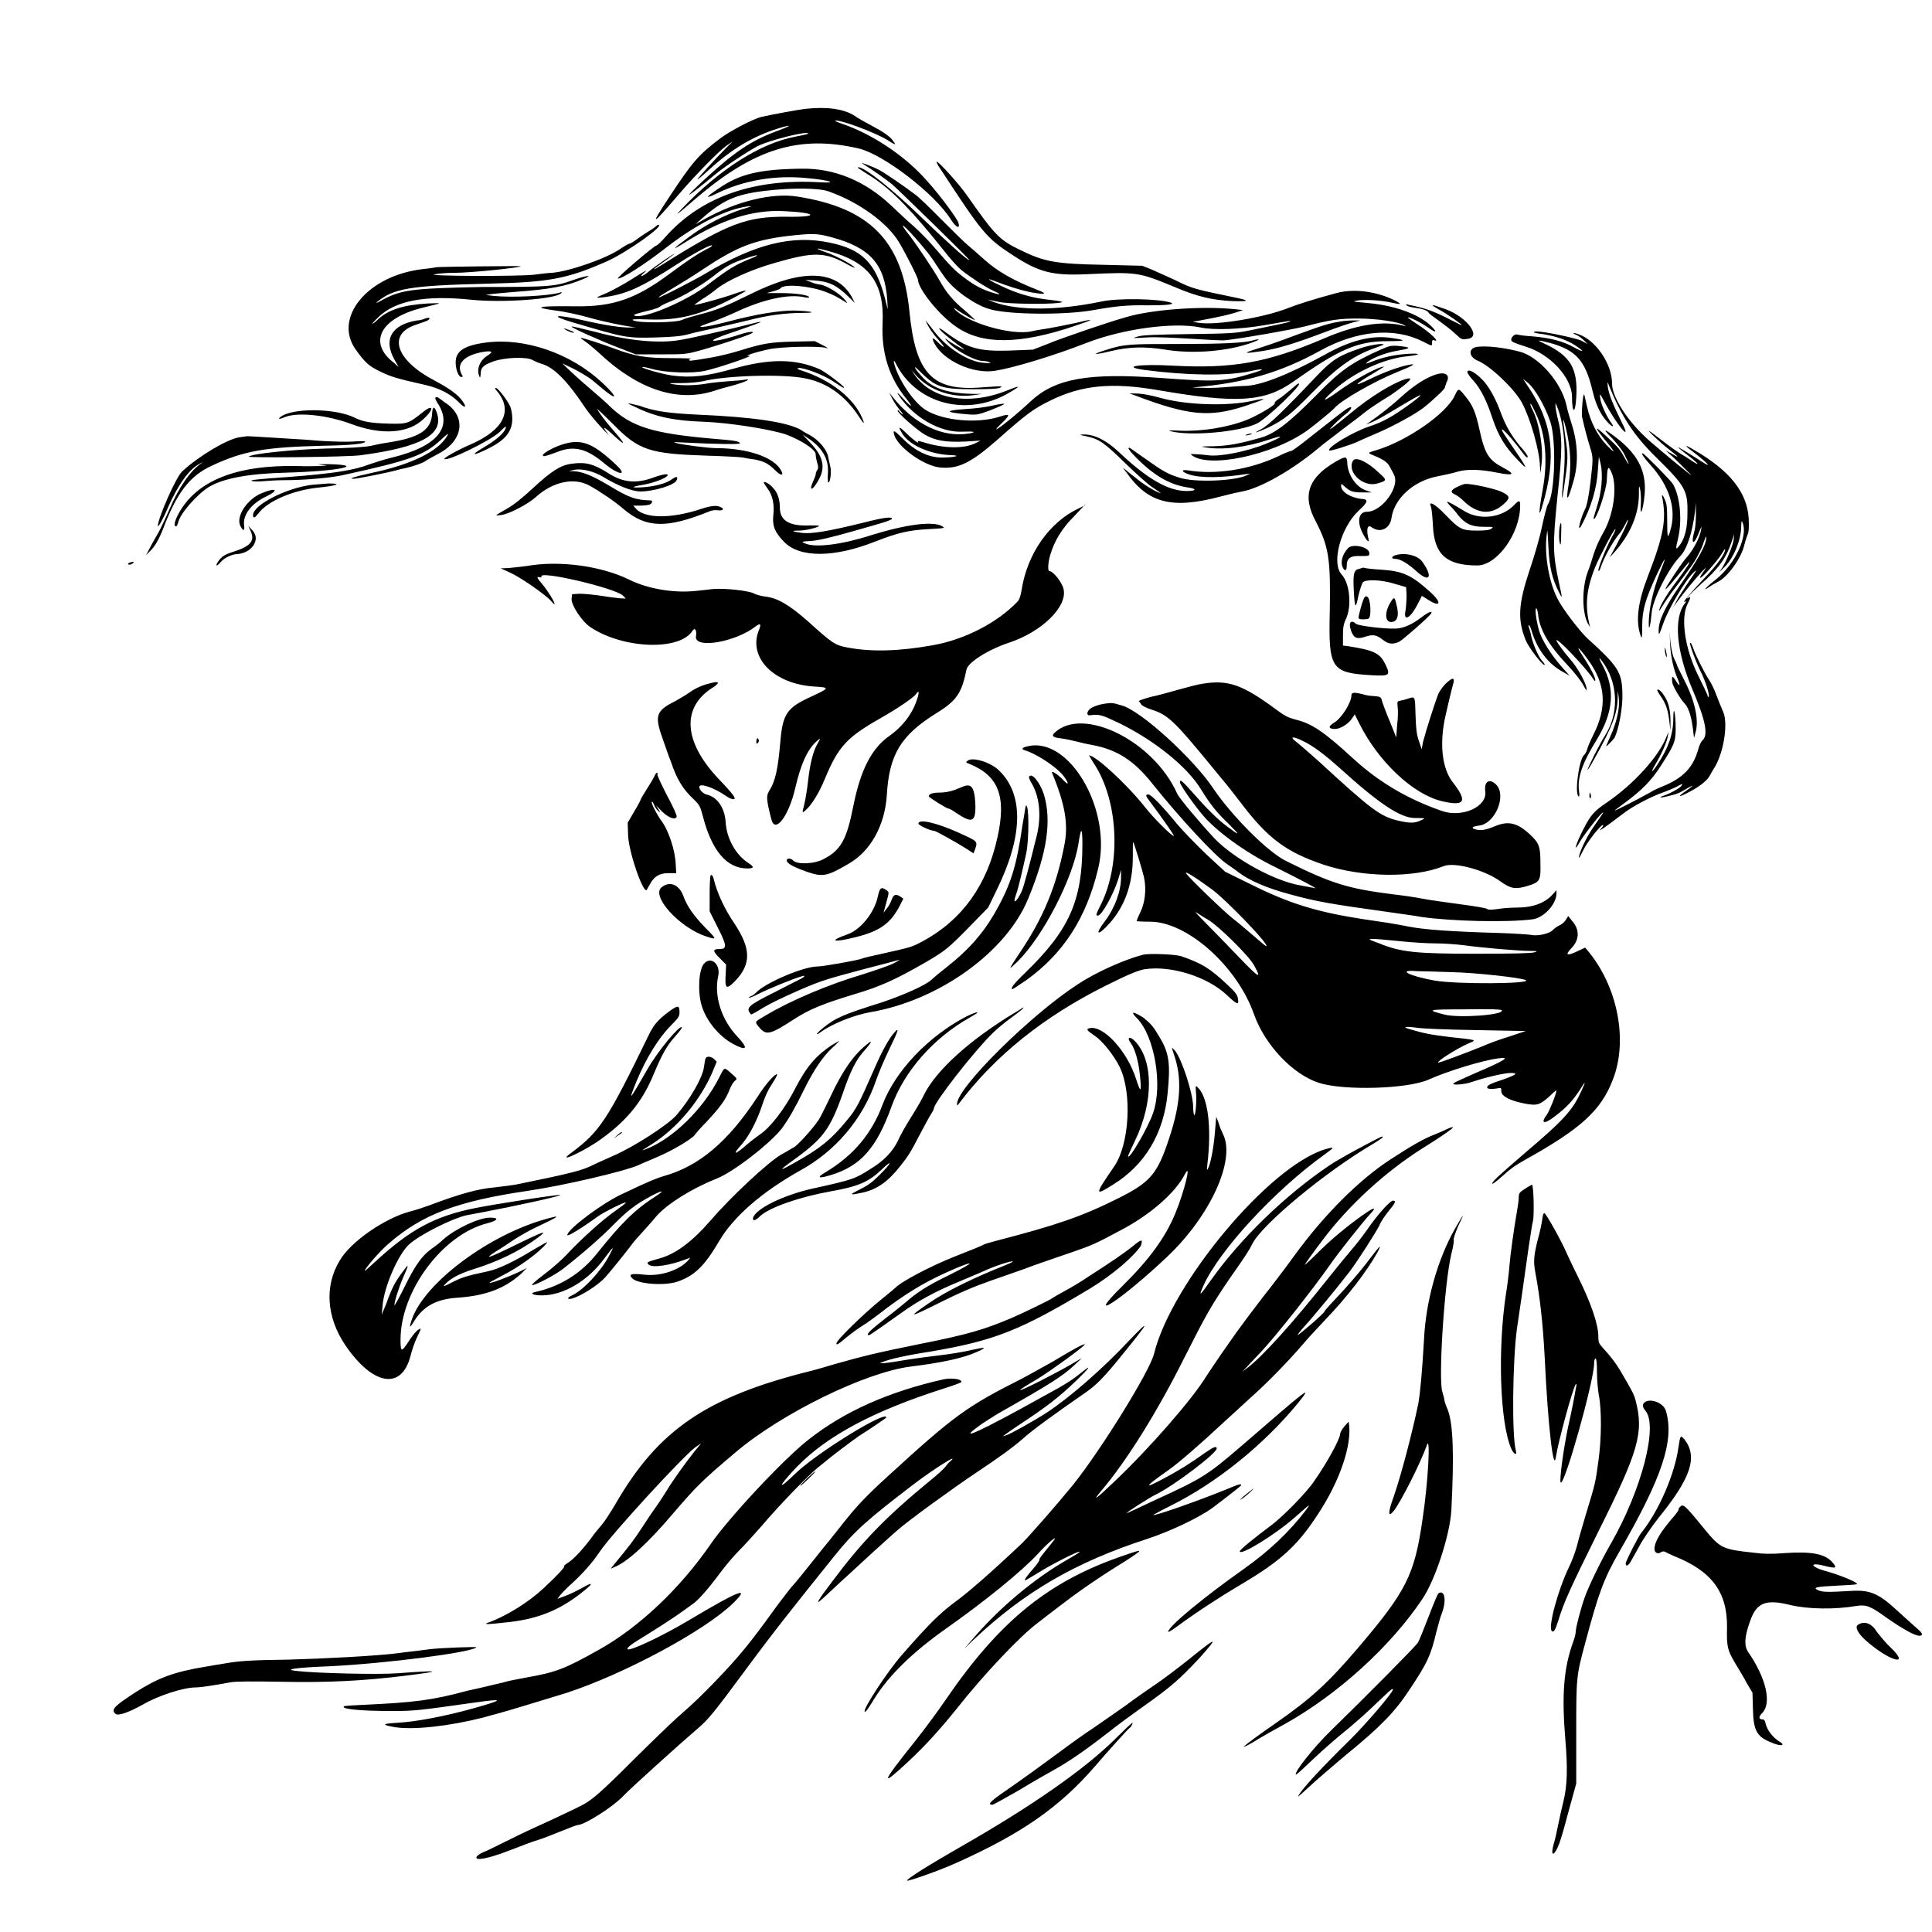 <?xml version="1.0" encoding="utf-8"?>
<!-- Generator: Adobe Illustrator 22.1.0, SVG Export Plug-In . SVG Version: 6.00 Build 0)  -->
<svg version="1.1" id="svg" xmlns="http://www.w3.org/2000/svg" xmlns:xlink="http://www.w3.org/1999/xlink" x="0px" y="0px"
	 viewBox="0 0 410 410" style="enable-background:new 0 0 410 410;" xml:space="preserve">
<g id="svgg">
	<path id="path0" d="M170.9,23.1c-1.1,0.1-7.6,1.3-9.3,1.7c-1.7,0.4-6.7,3-8.8,4.6c-4.6,3.5-5.8,4.9-10.7,12.3
		c-4.3,6.5-3.9,6.4,1.9-0.4c3.7-4.3,8.6-9.3,10.2-10.4l1.3-0.9l-1.6,1.6c-2.1,2.1-6.1,6.5-5.9,6.5c0.1,0,1.3-1,2.6-2.2
		c4.7-4.3,9.3-7,14.4-8.6c3.2-1,3.2-0.7-0.1,0.5c-5.4,2-9,4.4-15.3,10.2c-5.2,4.8-4.2,4.3,2.2-1c1.9-1.6,6.9-4.9,9-6
		c2.4-1.2,10.2-3.2,10.7-2.7c0.1,0.1-0.2,0.2-2.7,0.7c-7.5,1.4-16.2,7-24.1,15.3c-1.6,1.7-1.4,1.6,3-2.2
		c12.4-10.6,21.9-13.5,34.5-10.6c5.2,1.2,16.2,9.6,19.6,15.1c1.1,1.7,2,2.1,1.6,0.7c-0.2-0.8-3.7-5.6-6.4-8.6
		c-4.7-5.5-11.8-10.2-18.2-12.4c-1-0.3-1.7-0.7-1.6-0.7c0.9-0.3,8.3,2.4,11.1,4.1c1.9,1.2,2,1.2,1-0.1c-0.6-0.7-1.8-1.6-3.9-2.7
		c-1.7-0.9-3.5-1.9-4-2.3C179.1,23.1,175.5,22.6,170.9,23.1 M183,34.7c2.1,1.3,5.1,3.4,6.3,4.4c1.4,1.2,16.7,16.1,16.4,16.1
		c-0.5,0-5-4.1-10.4-9.3c-6-5.8-11.8-10.4-13.1-10.4c-0.4,0-0.4,0,2.9,2.1c4.3,2.8,8.8,7.5,15.3,15.7c1.3,1.7,3,3.5,3.6,4
		c1.9,1.5,5.2,3.7,6.8,4.4c1.8,0.8,1.7,1-0.2,0.4c-2-0.6-3.8-1.5-6-3.2c-1.9-1.4-2.7-2.2-6.5-6.6c-1.2-1.4-3.1-3.3-4.1-4.2
		c-1.1-0.9-3.3-3-4.9-4.5c-5.5-5.2-12-7.9-18.9-7.8c-9,0.1-13.2,1.1-17.7,4.2c-2.7,1.8-3,2.3-0.7,1.2c5.8-2.9,12.6-4.1,19.5-3.4
		c4.5,0.4,6.8,1.1,2.9,0.9c-14.2-0.9-25.5,3.1-33,11.6c-0.8,0.9-1.6,1.7-1.9,1.8c-0.7,0.2-8.5,6.9-8.2,7c0.7,0.2,5.6-2.9,10.2-6.5
		c6.3-4.9,12.7-8.2,17.4-8.8c1.1-0.1,0.9,0-1.2,0.6c-3.5,1.1-8,3.4-11.3,5.9c-3.7,2.7-3.9,3.1-0.6,1c7.5-4.7,14.1-6.8,20.6-6.5
		c7.1,0.3,7.9,1.3,0.9,1.2c-8.6-0.1-12.6,1.4-26.3,10c-2.7,1.7-2.7,1.5,0-0.4c1.3-0.9,2.3-1.7,2.3-1.7c0-0.2-3.8,2.4-5.4,3.7
		c-1.6,1.3-2.3,1.3-0.8,0.1c0.7-0.6-0.4,0-2.6,1.4c-2,1.3-4.5,2.6-5.6,3.1c-2.4,1-2.5,1.1-0.8,0.9c4.9-0.6,8-2,15.9-7.1
		c3.7-2.4,7.1-4.2,7.3-3.9c0.1,0.1-0.5,0.5-1.2,0.8c-1.9,1-3.6,2.1-7.8,5.2c-7.1,5.3-12,7-19.8,6.9c-8.3-0.1-9.5,0.2-4.4,0.9
		c1.8,0.2,5,0.9,7.1,1.5c3.6,1,7.2,1.7,9.3,2c0.8,0.1,0.8,0.1-0.3,0.1c-2,0.1-5.7-0.5-10.1-1.5c-6.1-1.4-7.5-1.1-2.4,0.4
		c11.2,3.3,11.4,3.4,18,3.2c3.6-0.1,5.3-0.3,6.7-0.7c1-0.3,3.4-0.8,5.2-1.2c1.8-0.4,5.1-1.2,7.3-1.7c4.2-1.1,7.9-1.6,11.8-1.6
		c3.2,0,1.6-0.4-2-0.5c-3.1,0-7.8,0.7-14.2,2.4c-5,1.3-7.6,1.5-4,0.3c1.3-0.4,3.7-1.4,5.5-2.2c6.1-2.9,11.6-4.1,15-3.3
		c0.5,0.1,0.9,0.1,0.9,0c0-0.5-2.9-0.9-5.9-0.9l-3.1,0l1.4-0.4c0.8-0.2,1.5-0.5,1.5-0.6c0.7-1,6-0.6,9.5,0.7c1.8,0.7,2.4,1,4.3,2.2
		c0.6,0.4,0.5,0.2-0.4-0.8c-1.2-1.3-3.9-2.8-4.9-2.9c-0.3,0-1.2-0.2-1.9-0.5l-1.3-0.5l1.7,0.1c3.3,0.2,4.9,1,7.4,3.4l1.4,1.4
		l-0.6-1.2c-3.2-5.9-10.7-6.1-21.5-0.7c-5.5,2.7-7.2,3.4-10.7,4.3c-1.5,0.4-3.3,0.9-3.9,1.2c-1.3,0.6-9.1,0.7-10.3,0.1
		c-0.5-0.3,0.2-0.3,3.5-0.2c6.2,0.2,10.9-1,17.6-4.5c3.6-1.9,3.7-2.1,0.2-0.9c-2.2,0.8-7.6,2.3-8.3,2.3c-0.1,0,0.6-0.5,1.6-1.2
		c1-0.6,2.4-1.6,3.1-2.2c2.1-1.7,7.3-4.1,12.3-5.5c8.3-2.4,10.7-2.4,15.6,0.4c0.9,0.5,1.5,0.7,1.4,0.6c-0.4-0.6-4.1-2.6-6.2-3.3
		c-2.6-0.9-2.2-1,0.7-0.2c8.5,2.3,11.8,6.7,11.4,15.3c-0.3,6.3,1.4,11.6,5.1,16.1c1.6,2,1,1.8-0.9-0.3c-0.9-1-1.3-1.3-0.9-0.7
		c3.2,4.9,9,8.2,13.8,7.9c2.3-0.1,3,0.1,1.2,0.4c-5.6,0.9-11.5-1.9-16.2-7.8l-0.7-0.9l0.7,1.4c0.4,0.8,1.2,1.9,1.7,2.5
		c0.5,0.6,0.7,0.9,0.4,0.7s-0.6-0.5-0.7-0.7c-0.1-0.1-0.3-0.2-0.3-0.1c-0.3,0.3,4,4.1,5.7,5.1c2.2,1.3,4.5,1.7,8.7,1.5l3.2-0.2
		l-1,0.5c-2.5,1.3-6.9,1.2-11.3-0.2c-0.7-0.2-1.1-0.3-1-0.1c0.4,0.7-1.2-0.5-2.5-1.8c-1.5-1.5-1.8-1.5-0.9,0
		c1.5,2.6,6.1,4.6,10.7,4.7c2,0.1,0.2,0.5-2.2,0.5c-2.8,0-5.6-1.3-8.3-4c-1.9-1.9-2.2-2-1.8-0.7c0.9,2.6,6.2,6.4,9.6,6.8
		c3.9,0.4,6.6-0.9,12.4-6c6.2-5.5,7.5-6.4,10.9-8.1c6.8-3.4,13.2-4,23.1-2.3c16.8,2.9,22.6,2.5,28.8-1.9c9.6-6.8,13.5-8.5,19.9-8.5
		c4,0,4.2-0.2,0.6-0.7c-4.1-0.6-8.7,0.6-14,3.6c-7.8,4.3-13.8,6.6-17,6.6c-0.6,0-2,0.1-3.3,0.2c-1.2,0.1-3.7,0.3-5.5,0.2
		c-1.8,0-2.7-0.1-2-0.1c10.9-0.9,18.6-3.2,26.9-7.8c7.8-4.3,15.7-5,21.8-1.9c2,1,1.9,1,1.9,0.2c0-0.5,0.1-0.6,0.4-0.5
		c1.5,0.6-0.7-1.6-3.7-3.5c-1-0.7-1.8-1.2-1.8-1.3c0-0.3,2.7,1,4.4,2.2c1.7,1.2,1.9,0.9,0.3-0.6c-2.6-2.4-7.6-4.2-13.3-4.7
		c-3.1-0.3-3.3-0.3-2.3-0.5c1.6-0.3,5-0.1,7.3,0.4c2.2,0.5,2.4,0.4,0.9-0.4c-4-2-8.8-2.6-12.5-1.6c-4.5,1.2-8.3,2.4-10.3,3.2
		c-5.1,2-15.2,3.7-18.9,3.1l-1.3-0.2l1.1-0.2c4.9-0.9,6.9-1.4,8.1-1.8l1.5-0.5l-1.9-0.2c-7-0.7-17.6,0.1-22.9,1.7
		c-3.6,1-13.6,4.4-16.7,5.7l-3.1,1.2l-5,0.2c-6.5,0.2-8.9-0.5-13.4-3.8c-0.9-0.7-1.6-1.1-1.5-0.9c0.3,0.6,2.3,2.2,3.9,3.4
		c0.9,0.6,1.5,1.1,1.4,1.1c-0.2,0-2.4-1.2-3.6-2.1c-0.6-0.4-0.6-0.4,0.1,0.4c1.7,1.9,5.6,4,7.4,4.1c0.5,0,1.2,0.1,1.5,0.3
		c0.5,0.2,0.1,0.2-1.2,0.1c-3.3-0.2-8-3.2-10.8-7c-1.6-2.1-1.7-2.2-1.4-1.6c0.4,1,1.5,2.6,2.7,3.9c1.4,1.5,1.2,1.8-0.2,0.4
		c-1.2-1.2-1.5-1.2-0.8,0.2c2,3.7,8.2,6.5,12.8,5.8c3.9-0.6,12.5-3.2,19.4-5.9c7.7-3,18.5-4.5,24.3-3.3c2.7,0.6,8.4,0.4,13.6-0.5
		c5.7-1,5.8-1,5.2-0.7c-0.5,0.2-2.4,0.6-8.8,1.9c-2.6,0.5-3.9,0.6-12.4,0.7c-7,0.1-9.9,0.2-10.9,0.5c-1.4,0.4-1.3,0.4,2.1,0.2
		c2.1-0.1,6,0.1,9.3,0.3c3.2,0.2,6.4,0.4,7.2,0.3c3.6-0.4,13.3-2.1,16.7-2.9c5.8-1.5,7.4-1.7,11.5-1.7c3.8,0,8.5,0.7,9.7,1.4
		c0.4,0.3,0.4,0.3-0.2,0.1c-4.5-1.1-10.1-0.2-17,2.8c-11.7,5-19.1,6.4-31.9,5.7c-7.1-0.4-11.1,0.2-6.1,0.9
		c9.1,1.2,17.6,1.3,22.4,0.3c3.1-0.7,3.5-0.5,0.9,0.3c-6.1,1.9-7.9,2-19.9,1.1c-15.2-1.1-22.2,0.1-27.4,4.9c-4.7,4.4-9.9,8.2-6,4.5
		c1.7-1.7,1.6-1.9-0.9-1.1c-4.6,1.4-11.6,0.8-15.3-1.4c-2.7-1.6-6.1-6.7-6.9-10.2c-0.1-0.6,0.1-0.4,0.7,0.8
		c4.6,8.3,15.3,10.8,24,5.5c2.4-1.4,2.2-1.5-1-0.2c-8.3,3.2-16.4,1.6-19.7-4.1c-0.4-0.8-0.4-0.8,0-0.1c2.6,3.6,7.7,5.7,12.6,5.1
		l2.1-0.3l-1.7,0c-5.5-0.1-8.5-1.1-10.7-3.3c-1.8-1.9-2.6-3.3-0.9-1.6c3.5,3.5,4.7,3.9,11.5,3.9c3.4,0,5.2-0.1,5.6-0.3
		c0.7-0.4,0.6-0.4-3.7-0.1c-10.6,0.9-14.2-2.8-15.5-16.1c-1.5-15-8.4-22-23.9-24.4c-5.3-0.8-12.7,1-19.4,4.7l-2.1,1.2l1.1-1
		c4.6-4.1,7.5-5.4,13.7-6.1c5.8-0.7,11.3-0.6,13.4,0.1c6.5,2.3,12.6,6.7,15.1,11c1.8,3.1,3.8,7.2,3.9,7.7c0,2,4.6,7.7,8.2,10.1
		c5.5,3.8,13.4,3.7,25-0.2c4.5-1.5,4.5-1.7,0-0.6c-1.9,0.4-4.4,0.9-5.6,1.1c-1.2,0.2-2.7,0.4-3.4,0.6c-4.4,1-14.1-1.9-16.5-4.8
		c-0.2-0.2,0.2-0.1,0.8,0.4c1.2,0.8,3.3,2,3.6,2c0.1,0-0.8-0.8-1.9-1.8c-2.8-2.3-4.2-4-5.8-6.9c-1.2-2.1-4.3-6.7-6-9
		c-0.9-1.1-1.6-2.1-1.6-2.3c0-0.5,4.9,5,6.3,7.1c0.8,1.2,1.9,2.9,2.5,3.7c1.7,2.6,6.4,6,9.6,6.9c4,1.2,16.1,1.3,22.1,0.2
		c4.5-0.8,7.2-1.1,11.5-1c4,0,6-0.2,4.8-0.6c-2.5-0.8-11-1-14.7-0.2c-9.2,1.9-17.6,2-22.8,0.1c-1-0.4-1.5-0.6-1.2-0.5
		c0.4,0.1,1.4,0.3,2.4,0.5c1.9,0.4,9.9,0.5,12.4,0.2c1.5-0.2,1.5-0.3-2.8-0.8c-3.2-0.4-6.3-1.4-9.2-2.8c-2.4-1.1-3.4-1.8-1.8-1.2
		c3.3,1.3,6,2.1,7.9,2.5c3.3,0.6,3.9,0.4,1.5-0.5c-5.1-2-8.4-3.9-11.2-6.4c-0.7-0.6-2.1-1.9-3.2-2.8c-1.1-0.9-3.8-3.6-6.1-5.9
		c-2.3-2.3-4.7-4.7-5.5-5.2c-1.8-1.4-6.2-4.4-7.3-5C185.2,35.3,182.3,34.3,183,34.7 M199.6,35.9c8.9,13.6,9.7,14.6,15.4,18.3
		c5.5,3.6,8.4,4.3,15.4,4c11.1-0.5,11.1-0.5,19.1,2.8c4.7,2,7.9,2.7,12.1,2.9c3.4,0.1,3.7-0.1,0.8-0.7c-8.7-1.8-9.3-1.9-12.9-3.7
		c-1.7-0.8-4-1.8-5.1-2.3l-2-0.8l-8.1-0.2C224,56,221.7,55.6,216.4,53c-4.3-2.1-5.2-3-11.1-11.4c-1.7-2.5-6.1-7.3-6.5-7.3
		C198.7,34.4,199,35.1,199.6,35.9 M139.1,48.1c-0.2,0.2-0.8,0.6-1.3,0.9c-0.5,0.3-1.6,1-2.4,1.6c-0.8,0.6-1.6,1.1-1.8,1.1
		c-0.2,0-1,0.5-1.8,1c-2.7,2-10.9,4.9-14.7,5.2c-0.6,0-2.3,0.2-3.8,0.4c-3.9,0.4-23.6,0.3-21-0.1c1-0.2,2.8-0.3,4.1-0.3
		c3.5,0,14.1-1.1,14.1-1.4c0-0.1-17.1,0.1-17.8,0.2c-0.5,0.1-1.8,0.3-2.9,0.4c-11.7,1.3-19.2,10.3-14.3,17.1c2,2.8,2.8,3.5,5.3,4.7
		c2.3,1.1,3.3,1.4,9.5,2.8c3,0.7,5.3,1.9,7,3.6c1.3,1.4,1.9,1.3,0.9-0.1c-0.9-1.4-2.9-2.8-5.9-4.4c-8.3-4.3-10.2-9.9-4-11.9
		c1.2-0.4,2.4-0.8,2.6-1c0.6-0.4,0.1-0.6-0.7-0.3c-0.4,0.2-1.2,0.4-1.7,0.4c-5.4,0.9-7.2,4-4.8,8.3l0.9,1.6L83.6,77
		c-5.6-4.3-2.9-9.5,6.1-11.7c4.4-1.1,4.4-1,1.1-0.9c-5.1,0.3-8.4,1.3-10.6,3.4c-0.6,0.6-1.2,1-1.2,0.9c0-0.1,0.6-0.7,1.3-1.4
		c3.6-3.5,9.9-4.7,19.6-3.7c6.7,0.7,18.1-0.1,19.2-1.4c0.2-0.2,0.1-0.3-0.3-0.1c-2.4,0.7-10.1,1.1-14,0.7l-1.7-0.2l1.2-0.2
		c0.7-0.1,3.1-0.3,5.5-0.5c6.7-0.5,10.3-1.1,14-2.7c2.1-0.9,0.9-0.8-1.8,0.1c-4.2,1.5-4.8,1.6-19.6,1.6C87,61.2,85,61.5,80.7,63.9
		c-0.7,0.4-1,0.5-0.7,0.2c3.5-2.9,7-3.5,23.5-3.9c13-0.3,16.8-1,25.2-4.7c4.3-1.9,12.6-7.8,11-7.8C139.6,47.7,139.3,47.9,139.1,48.1
		 M176.3,50.3c8.3,2.2,11.5,5.7,12,13.5l0.1,1.9l-0.6-2.4c-2-7.6-4.9-10.4-11.7-11.8c-8-1.7-15.9,0.3-26.3,6.5
		c-2.7,1.6-9.9,5.3-10,5.1c-0.1-0.1,1.1-0.8,2.6-1.7c1.5-0.9,4.5-2.7,6.7-4.2c7.2-4.8,10.8-6.2,17.9-7.1
		C172.4,49.5,173.3,49.5,176.3,50.3 M159.5,54.8c-3.3,1.3-4.8,2.2-9.4,5.7c-4.6,3.5-13.4,7.2-15.4,6.5c-0.5-0.2,0.1-0.4,3.8-1.3
		c0.6-0.2,1.3-0.4,1.5-0.6c0.2-0.2,1.2-0.7,2.2-1.1c2.8-1.1,6.6-3.4,9.2-5.4c2.5-2,3.9-2.8,6.7-3.7C160.6,54,161.7,53.9,159.5,54.8
		 M298.5,64.8c0.2,0.2,0.9,0.4,1.7,0.5c1.6,0.2,2.8,0.6,3,1.1c0.1,0.2,1.1,0.9,2.2,1.7c1.1,0.8,2.7,2,3.4,2.7
		c1.4,1.3,1.4,1.3,2.7,1.1c2.9-0.4-0.1-4.5-4.5-6.2c-3.3-1.2-3.9-1.3-1.6,0c1.8,1,4.8,3.1,4.8,3.3c0,0.1-1.5-0.7-3.3-1.6
		c-3-1.5-4.8-2.1-7.9-2.7C298.4,64.5,298.3,64.5,298.5,64.8 M284.1,68.3c-1.9,0.3-3.1,0.6-9.6,3c-2.6,1-6.1,2.2-7.7,2.7
		c-3.2,1-3,1.1,1.1,0.5c3.2-0.5,6.9-1.6,13.2-4c2.6-1,5.3-1.9,6.1-2.1l1.5-0.4l-1.5,0C286.3,68,284.9,68.1,284.1,68.3 M158.7,68.9
		c-3.1,0.8-12.9,3.1-14.7,3.3c-4.3,0.7-10.7,0.1-17.4-1.7c-2.8-0.7-5.2-1.3-5.3-1.2c-0.2,0.2,6.3,3.1,10,4.5l3.6,1.4l5.2,0
		c4.9,0,5.4,0,8-0.7c3-0.8,10.4-3.2,11.3-3.7c1-0.5-0.1-0.5-1.8,0c-5.4,1.8-8.7,2.1-4.1,0.4C162.3,68.2,163.4,67.7,158.7,68.9
		 M119.7,69.7c0,0.2,1.5,0.9,1.9,0.9c0.2,0,0.3-0.1,0.2-0.1C121.5,70.3,119.7,69.6,119.7,69.7 M325.5,70.5c0,0.1,0.9,0.3,1.9,0.4
		c3,0.5,5,1.2,6.9,2.4c2.1,1.4,1.9,1.6-0.3,0.4c-2.3-1.3-5.1-2-8.6-2.3c-1.6-0.1-3.1-0.3-3.4-0.4c-0.5-0.2-1.3,0.5-1.3,1.1
		c0,0.4,0.4,0.6,3.2,1.5c5.1,1.6,9.6,6.5,9.7,10.5c0,3.7,0.7,3.9,0.9,0.3c0.4-6.2-1.2-8.9-6.8-11.5c-1.8-0.8-1.4-0.8,1.3-0.1
		c5.4,1.5,7.4,3.7,8.9,9.9c0.7,3,1.6,5,3,6.6c1.1,1.3,1.9,1.6,1,0.4c-1-1.4-2.2-4-2.3-5.2c-0.2-1.1-0.1-1.1,0.9,0.8
		c2.6,4.9,6,8.9,3.7,4.4c-1.9-3.8-2.8-6.1-3-7.6c-0.1-1.1-0.1-1.2,0.2-0.4c2.7,6.7,5.3,10.7,10.2,15.5c6,5.9,6.6,6.9,6.5,11.7
		c0,3.1-0.5,5.1-1.5,6.6c-1,1.4-1.1,1.2-0.5-1.2c0.9-3.7,0.5-8.9-1.1-11.6c-0.4-0.7-6.1-6.5-6.4-6.5c-0.4,0,0.2,0.8,1.5,2.3
		c4.2,4.6,5.8,9.6,4.3,14.3c-0.5,1.7-0.6,1.2-0.6-2.4c0-2.9-0.1-3.6-0.6-4.6c-0.3-0.7-0.5-0.9-0.5-0.5c1,4.9,0.4,8.2-3,17
		c-2.1,5.4-2.6,9.4-1.6,12.4c0.3,1,0.4,0.9,0.4-1.9c0-3.4,0.7-5.7,3.2-11.1c1.8-3.8,2.1-4,0.6-0.3c-1.5,3.8-2.5,8.2-2.4,11.2
		c0,1.5,0.4-0.1,0.6-2.5c0.2-2.8,3.5-9.4,6.1-12.1c1.4-1.5,2.5-4.8,3.1-9.4l0.2-1.9l0,2.4c0,1.4-0.1,3-0.4,3.9c-0.7,2.6,0,2.7,1,0.1
		c0.6-1.5,0.7-1.6,0.5-0.7c-0.2,1.5-1.6,4.2-2.9,5.7c-1,1.1-2.2,2.9-4.2,6c-1.1,1.8-0.1,0.8,2.1-1.9c1.3-1.6,2.4-2.9,2.4-2.9
		c0.3,0-0.3,1-2.7,4.2c-2.4,3.2-3.6,5.4-3.6,6.1c0,0.1,0.3-0.3,0.7-1c0.4-0.7,1.3-1.9,1.9-2.8c4.1-5.4,4.9-6.5,5.6-7.9
		c0.5-0.9,1.1-2.2,1.3-3c0.3-0.8,0.5-1.2,0.5-1c0.1,1.6-1.6,4.6-5.7,10.5c-3.1,4.5-4.5,7.4-4.4,9.6c0,0.9,0.1,0.8,0.9-1.5
		c1.1-3.3,5-9.8,6.7-11.2c0.6-0.5,0.6-0.5-1.8,3c-1,1.5-2,3.1-2.2,3.6l-0.5,0.9l0.6-0.8c2-2.7,4.1-5.2,5.3-6.5
		c1.3-1.4,1.3-1.3,0.1,0.4c-0.2,0.3-0.4,0.7-0.3,0.7c0.3,0.3,3.9-3.9,4.6-5.1c0.4-0.7,0.7-1.1,0.7-0.9c0,0.9-1.7,3.3-4.6,6.3
		c-2.9,3.1-4.7,5.2-3.9,4.8c0.3-0.2,0.3-0.1,0,0.3c-2.5,3.1-1.9,10.2,1.6,18.4c2.8,6.6,3.4,9.7,2,10.8c-0.2,0.2-0.6,1-0.8,1.8
		c-1.1,3.9-3.2,6.1-7.6,7.9c-1,0.4-2.1,0.9-2.5,1.2c-3.6,2-7.6,4-7.6,3.9c0-0.1,1-0.8,2.2-1.7c3.4-2.5,5.6-4.7,7.5-7.7
		c2.9-4.5,3.2-5.2,3.2-8c0-3.3-0.5-5.2-0.5-2.2c0,3.5-1.1,6.4-3.4,9.9c-1.2,1.8-1.5,1.8-0.4-0.1c1.2-2,2.4-4.6,2.6-5.8l0.2-1.1
		l-0.4,0.9c-1.6,4.3-7,10.2-12.7,14.1c-2.8,1.9-3.4,2.6-5,5.7c-1.7,3.3-2.2,5.3-0.7,2.6c0.8-1.4,4.5-6.2,4.9-6.2
		c0.1,0-0.1,0.3-1.7,2.6c-1.6,2.2-3.1,5.3-3.4,6.7c-0.1,0.7,0.1,0.3,0.9-1.3c1-2,3.9-5.6,4.2-5.3c0.1,0.1-0.1,0.4-0.4,0.7
		c-0.3,0.4-0.4,0.5-0.1,0.3c0.9-0.5,3.1-2.2,4.7-3.4c1.9-1.5,6-3.7,8.7-4.6c1-0.4,2.3-0.9,2.8-1.2c1.1-0.6,1.3-0.7,0.9-0.1
		c-0.4,0.5-2.4,1.6-3.6,2c-1.5,0.5-0.9,0.6,1,0.1c1.7-0.4,2.2-0.6,4-1.7c1.5-0.8,1.2-0.5-0.5,0.7c-1.9,1.3-1.5,1.4,0.9,0.1
		c2.3-1.2,3.8-2.5,4.3-3.5c0.2-0.4,0.6-1.1,0.8-1.4c2-3,3.1-9.4,2-12c-0.4-0.9-1.1-2.6-1.5-3.7c-0.4-1.1-1.1-2.5-1.5-3.1
		c-1-1.5-3-5.5-3.4-6.8c-0.2-0.5-0.4-1.1-0.6-1.1c-0.4-0.2,1.2,4.1,2.2,6.1c1,1.9,2,5.1,1.7,5.4c-0.1,0.1-0.2-0.1-0.3-0.5
		c-0.1-0.3-1-2.2-2-4.2c-2.7-5.5-3.7-11.9-2.2-15c0.7-1.3,0.7-1.7,0.3-1.4c-1.1,0.7,0.2-0.7,2.4-2.7c3.9-3.4,5.5-5.6,6.7-9.2
		l0.5-1.5l-0.1,1.2c-0.2,1.2-1.5,4.5-2.5,6l-0.6,0.8l0.9-0.8c2.1-1.9,3.7-5.8,3.8-8.6c0-1.5,0.1-1.6,0.3-1.1
		c1.2,2.9-1.6,8.8-5.7,12.1c-2.2,1.7-3,2.7-1.3,1.5c0.4-0.3,1.2-0.7,1.7-1c2.1-1,4.9-4.9,5.6-7.6c0.2-0.8,0.5-1.8,0.7-2.3
		c0.3-0.6,0.4-1.4,0.3-3.5c-0.3-5.6-4-10.3-11.9-14.8c-1.9-1.1-1.8-0.8,0.5,0.9c2.6,2,3.8,3.3,1.5,1.8c-1.5-1-5.1-3.2-5.1-3.1
		c0,0.1,0.8,0.7,1.8,1.5c2,1.5,3.2,2.7,1.6,1.7c-0.5-0.3-1.6-1.1-2.5-1.6c-0.9-0.5-2.7-1.8-4-2.8c-1.3-1-2.6-2-2.8-2.1
		c-1.3-0.9,2.3,2.5,3.9,3.7c2.2,1.7,2.5,2.1,0.7,1l-1.3-0.7l1.2,1.1c0.7,0.6,1.9,1.8,2.7,2.6c0.8,0.8,1.5,1.5,1.5,1.5
		c0,0.2-5.8-4.6-8.8-7.2c-4.6-4-8-9.3-8-12.2c0-4.2-3.5-9.3-7.2-10.5c-1.1-0.4-1.4-0.2-0.3,0.2c0.4,0.2,1.1,0.7,1.5,1.1l0.8,0.8
		l-1.5-0.8C333.7,71.6,325.5,69.8,325.5,70.5 M124.1,72.4c0.6,0.4,1.8,1.4,2.7,2.2c8.5,8.1,17,10.9,24.9,8.3
		c0.8-0.3,2.7-0.8,4.2-1.2c2.4-0.7,3.9-1.4,2-1.1c-0.4,0.1-1.9,0.2-3.3,0.3c-1.4,0.1-3.5,0.3-4.6,0.5c-2.2,0.4-5.4,0.5-7.4,0.1
		c-0.9-0.2-0.4-0.2,1.9-0.2c1.9,0,3.7-0.2,4.7-0.4c4.8-1.2,16.9-1.6,21.7-0.6c4.6,0.9,8.4,3.6,11.3,8c1.1,1.7,1.4,1.9,0.8,0.5
		c-1.7-4.2-6.6-8.1-12.7-10.1c-1.2-0.4-1.3-0.5-0.8-0.6c1.1-0.1,5.1,1.4,7.1,2.7c2.4,1.6,2.5,1.6,2.5,1.4c0-0.3-4.2-3.5-5.3-3.9
		c-5.1-2.2-10.5-2.2-18-0.1c-6,1.7-9.1,2-13.1,1.5c-2.2-0.3-6.7-1.6-6.4-1.8c0.1-0.1,1,0.1,2.1,0.4c2.8,0.8,8.5,1,11.2,0.4
		c2.8-0.6,10.7-3.3,9.4-3.2c-1.5,0.2,1.3-0.8,4.3-1.4c2.3-0.5,10-0.7,11.9-0.3c0.8,0.2,0.6,0.1-0.7-0.6l-1.6-0.8l-4.5,0.1
		c-4.9,0.1-6.6,0.4-11.4,1.9c-1.6,0.5-4.4,1.2-6.2,1.5c-1.8,0.3-3.5,0.6-3.9,0.6c-0.4,0.1-0.7,0-0.7-0.1c0-0.1,0.3-0.3,0.6-0.3
		s-1.6-0.1-4.2-0.1c-5.6,0-7.8-0.4-11.9-1.9c-2.6-1-7-2.4-7.4-2.4C123.1,71.7,123.5,72,124.1,72.4 M266,72.2
		c-1.9,0.6-6.9,0.8-16,0.8c-10.3,0-11.4,0-15.4,1.3c-3.2,1-2.5,1.1,1.2,0.2c3.8-0.9,7.1-1,11.5-0.3c6.1,1,13.5,0.3,18.4-1.5
		C267.4,72.1,267.6,71.8,266,72.2 M103.1,72.7c-4.6,0.6-6.4,1.8-6.4,4.2c0,1.5,0.6,3.1,1.2,3.1c0.3,0,0.4-0.1,0.1-0.5
		c-1.2-2.2,0.3-3.9,3.9-4.7c2.5-0.5,3-0.2,1.5,0.7c-1.6,1-2.3,2.9-1.7,4.3c0.2,0.5,0.2,0.4,0.3-0.3c0-1.5,0.5-2,2.7-2.8
		c2.5-0.9,7.2-1,8.3-0.3c0.4,0.2,1.2,0.6,1.9,0.8c2.6,0.7,5.5,3.6,9.4,9.5c0.7,1,2.2,2.8,3.3,4c1.1,1.2,1.9,1.9,1.6,1.6
		c-1.5-1.9-1.3-2,0.6-0.3c3,2.8,3.2,2.6,0.6-0.4c-2.2-2.5-3-3.7-3.7-4.8c-0.1-0.2,1.4,1.2,3.4,3.2c5.5,5.6,7.7,6.3,20,6.7
		c3.7,0.1,7.2,0.3,7.6,0.4c0.4,0.1,1.5,0.3,2.4,0.4c2,0.4,2.9,0.8,4.4,2.3c1.2,1.2,1.9,1.2,1.3,0.1c-1.5-2.9-7.2-4.8-13.9-4.8
		c-1.5,0-7.1-0.7-8.5-1.1c-0.7-0.2-0.3-0.2,1.5-0.1c7.7,0.4,12.1,0.4,12.1,0.2c0-0.4-0.6-0.6-5.7-1c-12.7-1.1-17.3-2.5-21.8-6.8
		c-0.9-0.9-2.6-2.4-3.8-3.4c-1.2-1-3.1-2.7-4.3-3.8l-2.1-2l2.3,1.1c1.2,0.6,2.7,1.5,3.3,1.9s1.2,0.9,1.3,1c0.1,0.1,0.7,0.6,1.2,1
		c3.6,3.1,4,2.5,0.5-0.8C121.2,75,111.4,71.6,103.1,72.7 M289,73.8c-4.8,1.6-6.2,2.5-9.3,5.7c-7.3,7.7-10.5,10.8-12.1,11.6
		c-2.1,1.1-0.8,0.7,1.6-0.4c3.3-1.6,5-3,9.3-7.4c5.6-5.7,9-8,13.7-9.6c0.8-0.3,1.4-0.5,1.4-0.6C293.5,72.8,290.9,73.2,289,73.8
		 M293,74.2c-6.3,2.8-8.5,4.4-13.6,9.6c-5.7,5.8-8.9,8.3-11.9,9.1c-4.5,1.3-6.9,1.7-10,1.8c-2.5,0-2.9,0.1-1.9,0.2
		c3.7,0.7,9,0,13.7-1.6c3.5-1.2,3-0.6-0.7,0.9c-3.9,1.6-9.8,2.8-12.3,2.4c-1.6-0.2-3.8-0.3-3.6-0.2c3.2,3.2,17.3,0.3,24.8-5.1
		c1.5-1.1,5.3-4.2,5.7-4.7c1.3-1.6,8.5-5.7,13.2-7.6c3.5-1.4,4.3-1.9,2.7-1.6c-2.2,0.4-5.4,1.6-8.5,3.1c-3.7,1.8-3.2,1.1,0.9-1.3
		c1.3-0.8,2.3-1.4,2.2-1.4c-1.2,0-6.2,2.7-9.9,5.4c-3.1,2.2-3.5,2.1-0.9-0.2c4.2-3.9,10.7-6.9,15.8-7.4c3-0.3,2.9-0.7-0.1-0.5
		c-2.8,0.2-5.1,0.7-7.6,1.7c-1.1,0.4-1.3,0.5-0.9,0.1c1.2-1,4.1-2.1,6.6-2.5c2.9-0.5,2.9-0.7-0.1-1C295.2,73.3,294.8,73.4,293,74.2
		 M312.6,73.9c-1,0.7-0.5,2,0.9,2.6c2.6,1,7.9,6,9.5,9c1.8,3.4,3.7,10.1,3.8,13.4l0.1,1.5l0.2-1.6c0.5-3.5-0.4-8.8-1.8-11.7
		c-0.4-0.7-0.6-1.3-0.5-1.4c0.1-0.1,0.6,0.9,1.2,2.2c2,4.2,2.5,10,1.4,15.9c-0.9,5-0.9,6.4-0.1,3.6c3.1-10.4,2.2-17.6-2.9-25.2
		l-1.2-1.8l1,0.8c1.5,1.2,3.7,5,4.8,8.3c1.3,3.9,1,15.2-0.5,17.5c-0.2,0.3-0.8,2.5-1.3,4.9c-0.5,2.4-1.7,6.5-2.6,9.1
		c-2.4,7.2-2.6,10.5-0.8,14.9c0.7,1.7,4,5.9,4,5.1c0-0.1-0.2-0.4-0.4-0.6c-0.7-0.6-1.9-3.2-2.4-5.2c-0.2-1-0.5-2-0.6-2.2
		s0-0.3,0.1-0.3c0.1,0,0.4,0.6,0.6,1.4c1.2,3.9,3.6,6.9,6.6,8.5l1.4,0.8l-1.6-1.8c-2.4-2.7-4.3-5.8-4.9-7.8
		c-0.6-2.2-0.9-4.5-0.6-4.7c0.1-0.1,0.3,0.5,0.4,1.2c0.3,3.3,2.3,6.7,6.4,11c1.4,1.5,2.8,3.3,3.2,4.1c0.6,1.1,0.7,1.3,0.7,0.8
		c0-1-1.8-4.4-3.4-6.2c-1.4-1.6-3-3.8-3-4.1c0-0.8,6.7,6.3,7.8,8.2c0.2,0.3,0.3,0.4,0.4,0.4c0.3-0.3-0.8-2.5-2.5-5.1
		c-1.8-2.7-1.1-2.3,1,0.6c3.8,5.2,4.1,10.1,1.1,16c-0.6,1.2-1.2,2.6-1.3,3.1c-0.1,0.4-0.4,0.9-0.6,1.1c-1.1,0.8-2.1,8.2-1.2,8.8
		c0.2,0.1,0.2-0.2,0.1-1.1c-0.4-2.9,0.7-6,3.8-11c3.5-5.8,3.9-10.7,1.2-15.7c-1.1-2-0.8-2,0.5,0c2.8,4.4,2.9,10.4,0,14.9
		c-1.2,1.9-3.7,6.9-3.7,7.3c0,0.1,0.6-0.8,1.3-2.1c4-7.1,5-9.9,5.1-13.1l0-1.6l0.2,1.2c0.3,2-0.2,4.6-1.3,7.4
		c-0.6,1.4-1.2,2.8-1.3,3c-0.3,0.6,1.2-0.9,1.7-1.6c0.9-1.7,1.8-6.4,1.7-9.4c-0.1-4.6-0.9-5.8-7.4-11.7c-1.4-1.3-4.4-5.1-5.9-7.6
		c-2.1-3.4-3.3-9.7-2.8-14.1c0.2-1.8,0.2-1.7,0.4,2.3c0.2,4.3,0.8,6.8,2.3,9.7c0.7,1.4,0.7,1.3-0.1-2.3c-1.3-6.1-1.3-8-0.3-18
		c1.1-10,1.1-12.9,0-17c-0.2-0.8-0.4-1.9-0.4-2.3l0-0.7l0.3,0.7c1.5,3.6,2,9.2,1.4,15.1c-0.5,5.1-0.4,5.9,0.2,1.5
		c0.8-5.5,0.8-6.1,0.2-10c-0.6-4.1-0.6-4.8,0.1-2c1,4.2,1.2,8,0.6,11.9c-0.7,4.2-0.2,3.8,1.1-0.9c1-3.6,0.8-7.8-0.4-11.6
		c-0.4-1.3-1-3.2-1.2-4.3c-1.1-4.8-5.9-10.3-10-11.3C318.2,73.5,313.6,73.2,312.6,73.9 M311.4,79c0,0.2,0.6,1.1,1.4,1.9
		c1.5,1.8,2.7,4.1,4,8.1c1.2,3.5,2.6,5.8,5,8.3c2.9,3.1,2.5,2.3-1.7-3.8c-3.1-4.4-0.5-2.2,3.2,2.8c0.4,0.6,0.8,0.9,0.9,0.7
		c0.1-0.2-0.6-1.2-1.6-2.3c-1.9-2.3-3.1-4.4-4.1-7.1c-1-2.8-2.4-5.4-3.8-6.9C313.1,79,311.4,78.1,311.4,79 M304.1,79.7
		c-2.1,0.8-4.5,2.5-6.6,4.4c-1.7,1.6-4.6,3.9-6.9,5.5l-0.7,0.5l0.7-0.3c1.2-0.4,2.6-1.2,6.6-3.6c5-3,5.6-3.1,1.8-0.3
		c-3.5,2.5-5.4,3.6-8.4,4.6c-3.4,1.1-9.1,4.5-8.5,5.1c0.2,0.2,4.6-1.2,6.1-1.9c0.8-0.4,2.7-1.2,4.3-1.9c3.2-1.4,7.5-3.7,9.5-5.2
		c1.8-1.4,4.6-4,4.6-4.3c0-0.1,0.2-0.7,0.4-1.2C307.9,79.4,306.5,78.7,304.1,79.7 M298.1,80.5c-2.7,0.9-7.3,3.7-11.5,7.2
		c-4,3.3-5.4,4.3-3.5,2.4c0.8-0.8,2-1.9,2.7-2.4c1.2-1,1.3-1.7,0.1-1c-0.7,0.4-3.2,2.4-8.8,6.8c-1.5,1.2-2.9,2.2-3.1,2.2
		s-1.5,0.5-2.9,1.2c-6,2.8-13.2,3.9-19.1,2.9c-1.5-0.2-1.2,0.4,0.4,0.9c2.5,0.8,7,0.7,12.1-0.1l0.8-0.1l-0.8,0.4
		c-2.6,1.2-11,1.5-14.1,0.5c-2.6-0.8-3.6-1.4-7-3.8c-4-2.8-3.7-2.7-3.9-2.5c-0.1,0.1,0.5,0.9,1.4,1.8c3.8,3.9,7.2,5.9,10.9,6.5
		c2.3,0.3,2.2,0.8,0,0.8c-3.9,0-8.4-2.6-14.5-8.4c-2.6-2.4-5-3.6-7.3-3.6c-1,0-1,0.1,0.6,0.4c2.7,0.6,3.7,1.3,8.2,5.7
		c2.5,2.4,4.9,4.6,5.9,5.2c0.9,0.6,1.6,1.1,1.6,1.1c-0.2,0.2-3.1-1.4-4.8-2.8c-1-0.8-2.2-1.7-2.5-2l-0.7-0.5l0.7,0.9
		c4.6,6.6,9.7,7.9,19.9,5.2c1.5-0.4,3.6-0.9,4.7-1.1c3.9-0.7,10.7-4.6,16.2-9.2c1-0.9,3.5-2.7,5.4-4.2c1.9-1.4,4.1-3.1,4.7-3.6
		c0.6-0.5,3-2.1,5.3-3.5C299.2,81,300.4,79.8,298.1,80.5 M273.9,82.7c-0.9,0.7-2,1.7-2.6,2c-0.6,0.4-0.9,0.8-0.8,0.9
		c0.4,0.2-3.6,2.6-5.9,3.5c-4,1.6-9.6,2.5-14.2,2.3c-2.1-0.1-2.7-0.1-2,0.1c4.1,1.1,14.5,0.2,18.3-1.6c2.1-1,9.9-8.5,8.9-8.5
		C275.5,81.3,274.8,81.9,273.9,82.7 M105.3,82.8c3.7,4.2,1.7,8.4-5.4,11.5c-2.8,1.2-5.8,2.9-5.6,3.1c0.6,0.6,9.8-3.9,11.7-5.7
		c1.3-1.3,1.5-1.4,1.3-0.8c-0.3,1-2,2.5-4.9,4.2c-2.7,1.6-2,1.7,1.2,0.1c4.5-2.2,5.8-4.6,4.8-8.6c-0.3-1.1-2.6-4.2-3.2-4.3
		C105,82.4,105.1,82.6,105.3,82.8 M308.7,84c-1.8,3.8-10,9.5-16.5,11.5c-1.8,0.5-1.9,0.6-1.3,0.9c2.5,1,3.5,1.6,4,2.6
		c0.3,0.6,0.8,1.4,0.9,1.7c1.4,2.5-2.5,7.9-5.7,7.9c-1.8,0-2.2,2.1-0.9,4.6c0.8,1.6,1.5,2.2,1.2,1.1c-0.5-2-0.2-3.1,0.7-2.4
		c1.8,1.3,3.9,0.3,4.2-2c0.6-4.1,4.6-7.8,9.7-8.8c1.5-0.3,3.4-0.7,4.3-1c2.1-0.6,4.9-0.5,8.4,0.2c3.5,0.7,4,0.4,1.4-1
		c-3.1-1.6-4-2.9-5.1-8c-0.9-4-1.4-5.2-3.1-7.3C309.5,82.3,309.5,82.3,308.7,84 M241.1,84c11.1,4.2,15.6,4.6,23,2.2
		c4.8-1.6,5.3-1.9,1.5-1.1c-5,1.1-13.5,0.9-19.1-0.6c-2.5-0.7-4.3-1-5.7-1l-1.1,0L241.1,84 M335.8,85.7c-0.1,1.1-0.1,2.3-0.1,2.6
		c0.5,2.2,1.1,4.6,1.7,6.5c0.6,1.8,0.6,2.4,0.5,4c-0.4,4.4-1,8.3-1.5,9.2c-0.9,1.7-1.8,5.2-0.9,3.7c2.1-3.8,3.4-8.1,3.6-12l0.2-2.8
		l0.4,1.6c0.5,2.4,0.2,5.9-0.8,9c-0.4,1.4-0.8,2.5-0.7,2.6c0.5,0.5,2.8-6.3,2.8-8.4c0.1-2.7,0.3-3,1-1.4c1.3,3,0.4,9.1-1.8,12.8
		c-0.7,1.2-1.6,3.2-2,4.5c-0.4,1.3-0.9,2.9-1.2,3.6c-1.3,3.4-1.3,8.5-0.1,11c0.4,0.7,0.6,1,0.5,0.7c-1.1-4.3-0.8-7.7,1.1-12.5
		c1-2.4,4.1-8.3,4.3-8.1c0.1,0.1-0.3,0.9-0.8,1.8c-1.2,2.2-2.9,6.5-2.8,7c0.1,0.2,0.3-0.1,0.5-0.7c0.7-2.1,2.5-5.4,4-7.2
		c0.4-0.4,0.9-1.4,1.3-2.1c0.3-0.7,0.6-1,0.5-0.7c-0.2,0.8-0.8,2.1-2.6,5.5l-1.3,2.4l1-1.1c3.3-3.7,5.2-8,5.2-12.3
		c0-2,0-2.1,0.3-0.9c0.1,0.7,0.2,2.1,0.1,3.2c-0.2,2.8,0.5,1,0.8-2.1c0.5-5.2-1.5-8.9-6.5-12.6c-2.3-1.7-2.4-1.5-0.2,0.7
		c0.9,1,2.1,2.5,2.5,3.4c1.1,2.1,1.1,2.6,0,0.6c-1.1-2-1.4-2.3-4.1-4.8c-2.6-2.4-2.4-1.8,0.6,1.8c1.6,2,1.4,2.1-0.4,0.2
		c-1.9-2-3.4-4.9-4.1-8.1c-0.3-1.4-0.6-2.5-0.6-2.6C336,83.7,335.9,84.6,335.8,85.7 M92.4,84.4c-0.1,0.1,0.1,0.5,0.3,0.9
		c3.6,5.2,0.3,9.4-9.5,11.8c-1.7,0.4-3.8,1.1-4.7,1.4c-3.3,1.3-7.8,2-17,2.7c-7.2,0.5-8.9,0.7-7.9,0.9c0.4,0.1,1.6,0.1,2.5,0
		c1-0.1,2.9-0.2,4.4-0.2c4,0,9.9-0.5,12.4-1.1c14.2-3.1,17.1-4.2,20.6-7.4c1.6-1.5,1.8-1.6,1.4-0.9c-1.9,3.3-7.6,6.1-16.2,7.9
		c-3.6,0.8-4.9,1.2-3.6,1.2c0.7,0,7.3-1.3,9.4-1.9c0.6-0.2,1.4-0.3,1.7-0.4c1.4-0.3,3.4-1,4-1.4c0.4-0.3,1.7-1,3-1.7
		c5.2-2.8,5.8-7.9,1.2-10.8C92.8,84.2,92.7,84.1,92.4,84.4 M135.1,86.5c4.1,2,8.1,2.8,14.2,3c5.5,0.2,14.2,1.6,17.5,2.7
		c3.2,1.2,6.3,3.2,6.3,4.2c0,0.3,0.1,1,0.3,1.7c0.3,1,0.3,1.3,0,1.7c-0.2,0.3-0.3,0.7-0.3,0.9c0,0.2-0.3,0.9-0.6,1.6
		c-1,2.3,0.2,1.6,1.4-0.8c1.3-2.5,0.7-4.8-2-7.6l-1.6-1.7l1.2,0.8c3,2,4.4,4.4,4.2,7.4c-0.1,1.1,0,2,0.1,2c0.4,0,0.7-2.4,0.4-3.4
		c-0.1-0.5-0.3-1.4-0.4-1.8c-0.2-1.7-2-3.8-4-4.9c-0.4-0.2-1.2-0.6-1.7-1c-2.8-1.7-10.2-2.8-21.9-3.3c-6.2-0.3-9.3-0.7-12.5-1.9
		C132.8,85.4,132.6,85.4,135.1,86.5 M210.5,86.1c-1.2,0.3-3.7,0.6-5.5,0.7c-4.6,0.3-4.6,0.7,0,1.1c2.3,0.2,2.6,0.1,4.8-0.7
		C213.9,85.6,214.2,85.3,210.5,86.1 M89.7,87.5c-3,2.4-3.3,2.5-7.2,2.4c-3.7-0.1-5.5-0.4-7.1-1.2c-4.1-2.1-13.4-2.2-15.9-0.2
		c-0.6,0.5-0.2,0.5,1,0c2.8-1.1,9-0.4,14.1,1.5c6.4,2.4,12.1,2,15.3-1.1C92.2,86.8,92,85.6,89.7,87.5 M91.7,87.7
		c-0.1,3.3-2.4,5-8.1,6c-1.4,0.2-3.6,0.6-4.8,0.9c-1.5,0.3-4.8,0.5-10,0.6c-6.8,0.2-15.4,1.1-16,1.7C52.5,97.2,74,97,76.6,96.6
		c12.8-1.7,17.7-4.4,16.1-9C92.2,86.1,91.8,86.2,91.7,87.7 M264.6,92.2c-0.3,0.1-0.4,0.2-0.1,0.2c0.2,0,0.6-0.1,0.9-0.2
		c0.3-0.1,0.4-0.2,0.1-0.2C265.3,92,264.9,92.1,264.6,92.2 M50.8,92.8c-2.6,0.4-8.5,3.9-12.1,7.2c-1.3,1.1-5.2,10-5.2,11.6
		c0,0.5,1.1-1.4,2.1-3.8c2.2-5,4.6-8.3,6.8-9.4c0.6-0.3,0.8-0.4,0.5-0.2c-2.4,1.5-5,5.3-6.9,9.8c-0.6,1.4-1.5,3.3-2,4.3
		c-0.5,1-1.5,2.6-2,3.6l-1,1.9l0.8-0.8c1-0.9,1.9-2.5,2.7-4.5c3-7.9,5.7-11.5,10.5-13.7c6.7-3.1,11.1-3.9,23.4-4.2
		c5.9-0.1,9.1-0.4,9.1-0.9c0-0.1-1.2-0.1-2.6,0c-1.4,0.1-4.2,0-6.1-0.1c-1.9-0.1-3.7-0.3-4-0.3c-0.3,0-3.2-0.2-6.5-0.4
		c-3.3-0.2-6.1-0.4-6.1-0.3C52.1,92.6,51.5,92.7,50.8,92.8 M119.1,94.4c-1.8,0.6-3.9,1.8-3.9,2.2c0,0.4,0.7,0.2,3.1-0.7
		c3.5-1.4,6.2-0.7,9.9,2.4c3.1,2.6,5.2,2.8,2.5,0.3C125.7,93.9,123.3,93,119.1,94.4 M283.4,98c-5.8,3.4-7.1,7.2-4.2,12.6
		c2.8,5.4,3.2,8,3,19.2c-0.3,12.2,0.3,13,9,13.5c3.6,0.2,3.9,0,2.9-2.1c-1.2-2.6-2.4-3.2-8.2-4.1L285,137v-2.1
		c0-1.7,0.1-2.5,0.7-3.7c1.2-2.8,0.7-7.5-1-9.3c-2.2-2.4-0.2-9.9,3.6-13.5c2-1.8,2.1-2.4,0.9-2.5c-2.5-0.2-4.6-1.5-4.6-2.8
		c0-0.5,0-0.5,0.7,0.1c1.2,1.1,1.8,1.3,3.8,1.3l2,0l-1.4-0.5c-2.1-0.8-3.8-3.5-3.8-6C285.8,96.8,285.5,96.8,283.4,98 M287.1,97.8
		c-1.3,2.4,2.2,5.7,5.2,4.8c2.1-0.6,2.1-0.7,0.3-2.3C290.2,98,287.7,96.8,287.1,97.8 M121.4,98.4c-2.4,0.3-4.3,1.5-8.2,5.1
		c-2.5,2.3-4.1,3.6-5.7,4.5c-2.6,1.5-2.6,1.5-1.2,1.3c1.5-0.1,5.8-2.3,7.5-3.9c3.6-3.2,8-4.1,11.2-2.4c2.2,1.2,5.6,3.5,7.3,5
		c4.8,4.1,9.2,4.2,18.3,0.5c0.4-0.2,1.3-0.3,1.8-0.2c1.1,0.1,1.4-0.3,0.5-0.7c-0.8-0.4-2-0.3-4.1,0.4c-6.3,2.1-12,2.1-13.9-0.1
		l-0.5-0.6l1.4,0c0.8,0,1.7-0.1,2-0.2c0.6-0.2,0.8-0.9,0.3-0.9c-3.2-0.1-4.5-0.5-9.1-3.3c-3.4-2-5.4-2.8-7.2-2.9l-1.1,0l1.2-0.3
		c1.6-0.3,4.1,0.3,6.1,1.5c3.1,1.9,6.2,3.1,7.9,3.1c2.9,0,7.4-1.4,7.7-2.4c0.3-0.8,0-0.9-1-0.2c-1.2,0.9-3.5,1.5-6.1,1.7
		c-2.6,0.2-2.7-0.1-0.1-0.5c2.2-0.4,4.7-1.3,5.2-1.9c0.5-0.6-0.9-0.4-3.1,0.4c-3.6,1.3-6.4,1-9.6-1.1C126,98.5,124.4,98,121.4,98.4
		 M67.9,98.6l1.5,0.2l-1.6,0.1c-0.9,0-2.9,0.1-4.5,0C50.2,98.6,41.7,102,37.9,109c-0.9,1.7-1.1,2.7-0.5,2.7c0.1,0,0.3-0.4,0.4-0.8
		c0.4-1.9,4-6,6.6-7.6c3.1-1.8,8.3-2.8,16.4-3c11-0.3,17.2-1.6,8.9-1.8C67.8,98.5,67.1,98.5,67.9,98.6 M162.1,102.4
		c0,0.2,0.4,0.7,0.8,1.3c1,1.3,1.5,3.3,1.2,5.7c-0.2,2.3,0.3,3.5,2.3,5.6c3.3,3.4,10.6,3.4,19.4-0.1c4.6-1.8,7.1-2.4,11.1-2.6
		c3.5-0.2,3.7-0.2,3.1-0.6c-2-1.2-7.8-0.4-15.2,1.9c-6.2,2-11.9,2.7-14,1.7c-0.8-0.3-0.7-0.4,1.3-0.5c1.5-0.1,4.1-0.7,8.7-2
		c3.6-1,7-2,7.5-2.2s1-0.4,1-0.5c0-0.5-1.7-0.3-6,0.8c-7.7,1.9-11,2.4-13,2.2c-2.3-0.3-2.6-0.5-0.7-0.5c1.4,0,4.2-0.7,4.2-1
		c0-0.1-0.8-0.1-1.9-0.1c-4.4,0.2-6.4-1-6.4-3.8c0-1.7-0.5-3.2-1.4-4.1C163.4,102.7,162.1,102,162.1,102.4 M66.1,102.9
		c-5.5,0.7-12.4,4.3-12.4,6.4c0,0.8,0.4,0.6,1.1-0.3c1.9-2.6,7.2-4.9,12.5-5.5c4.2-0.4,5.5-0.9,2.4-0.9
		C68.7,102.7,67,102.8,66.1,102.9 M309.3,103.3c-1.5,0.7-1.6,1.2-0.4,1.7c0.4,0.2,1.2,0.8,1.9,1.5c2.9,2.7,5.9,2.8,8.5,0.3
		c1.3-1.2,1.1-1.6-0.8-2.5c-1.4-0.6-6.2-1.7-7.6-1.6C310.8,102.7,310.1,102.9,309.3,103.3 M55.7,104.6c-3.2,1.2-5.7,5-4.7,7
		c0.6,1.2,1,1.1,0.8-0.1c-0.3-2.3,1.6-4.7,4.8-6.2C59.3,104,58.6,103.4,55.7,104.6 M307.1,106.5c0,0.1,0.3,0.5,0.7,0.9
		c0.4,0.4,1.2,1.3,1.7,2c1.5,1.8,2.8,2.4,5.4,2.4c2,0,2.1,0,1.6,0.4c-0.4,0.3-1.3,0.4-3.1,0.4c-3.2,0-3.7-0.3-6.7-3.4
		c-2.2-2.3-3.7-3.1-3-1.6c0.1,0.3,0.3,2.1,0.4,4.1c0.3,6,2.9,8.3,9.4,8.3c4.2,0,9.1-6.8,9.1-12.7c0-1.2-0.2-1.2-1.2-0.2
		c-2.7,2.9-7.6,3.4-10.9,1.2C308.7,107.2,307.1,106.3,307.1,106.5 M228.9,107.9c-6.2,2.9-10.9,9.6-12.1,17.3
		c-0.2,1.3-0.5,2.1-0.9,2.5c-4.2,4.4-11.1,8-17.8,9.2c-7.1,1.3-13.2,1.5-18.3,0.5c-2.6-0.5-3.1-0.8-8.4-5.6c-4-3.5-6.4-4.9-9-5.2
		c-0.8-0.1-2-0.4-2.5-0.7c-1.3-0.6-6.2-1.1-8.6-0.9c-0.9,0.1-2.5,0.3-3.6,0.4c-4.6,0.5-10.2-0.4-14.2-2.4
		c-5.9-2.9-14.8-4.1-21.6-2.9c-0.8,0.1-2.4,0.3-3.5,0.4c-1.1,0.1-2.1,0.1-2.1,0.1c-0.1,0,0.8,0.4,1.9,0.9c2.1,0.9,7.6,4.7,8.8,6.1
		c0.4,0.5,0.7,0.7,0.7,0.6c0-0.5-1.5-2.9-2.6-4.2c-1.2-1.4-1.3-1.7-0.6-1.5c0.3,0.1,0.5,0,0.4-0.1c-0.9-1.5,15.7,2.4,17.3,4l0.6,0.6
		h-0.7c-0.4,0-2.2-0.2-4.1-0.5c-1.8-0.3-4.1-0.5-5-0.5l-1.6,0.1l-0.1,1c-0.1,1.3,2.2,4.8,4,6c6.9,4.6,19,5.1,21.7,0.7
		c0.5-0.7,0.9,0,0.7,1.2c-0.5,2.8,8.4,1.3,12.7-2.1c0.9-0.7,1.2-0.5,0.7,0.7c-2.5,5.9,3.1,11.6,11.8,12.1c3.3,0.2,3.2,0.3-0.9,2.2
		c-5,2.3-5.9,3.6-6.4,9.5c-0.5,5.7-1,8.3-2.4,10.5c-0.6,1-0.6,1.7,0.5,6c0.8,3.1,3.7-0.7,5.1-6.8c1.2-5.1,2.5-7.9,4.4-9.7
		c1-0.9,1-0.8,0.3,0.4c-0.9,1.5-1.6,4.2-2,7.8c-0.2,1.9-0.6,4.2-0.8,5c-0.5,2-0.5,2,0.2,1.4c1.3-1.1,2.9-3.7,4.1-6.6
		c2.9-7,4.7-8.9,11.7-12.9c3.9-2.2,7.2-4.5,7.7-5.2c0.5-0.8,0.7-0.6,0.4,0.5c-0.9,3.3-3,6.2-6.1,8.4c-3.8,2.7-6.1,7.3-7.6,14.8
		c-1.4,7.1-2.6,9.4-6.3,11.3c-2,1.1-5.7,1.2-6.5,0.3c-0.5-0.6-1.6-0.5-1.3,0.2c0.4,0.7,1.7,1.3,4.5,2.3c3.1,1,4,0.9,8.6-1.8
		c4.7-2.7,7.7-8.2,8.1-14.6c0.5-8.6,3-12.7,10.6-17.4c4.2-2.6,5.3-4.2,6.3-9.2c0.3-1.5,4.5-4.2,9-5.7c7-2.3,12.5-7.7,11.6-11.4
		c-0.3-1.4-2.2-3.8-3-3.8c-0.4,0-0.3-1.9,0.2-3.5c0.9-3,2.5-5.6,5.1-8.2c1.3-1.4,2.4-2.5,2.3-2.5
		C230.5,107.2,229.7,107.5,228.9,107.9 M331,111.7c-0.2,1.1-0.2,3.2,0.1,3.8c0.1,0.3,0.2-0.4,0.2-2.1
		C331.4,110.8,331.3,110.4,331,111.7 M53.1,112.5c1.1,2.2,0.2,3.4-3.6,4.6c-1.9,0.6-2.5,1-3.3,2.2c-0.6,1-0.1,0.9,0.7-0.1
		c0.7-0.8,2.2-1.5,3.2-1.6c3.3-0.1,5.3-3.1,3.5-5l-0.9-1L53.1,112.5 M286.1,116.3c-1.3,1.4-1.7,3.1-1.1,4.2c0.4,0.8,0.8,0.6,0.8-0.4
		c0-1.6,0.7-2.2,2.9-2.1c1.8,0,1.9,0,1.9-0.6C290.6,116.1,287.1,115.3,286.1,116.3 M296.2,117.8c-1,0.3-1,0.8-0.1,0.8
		c1.1,0,2.7,1,4.7,2.8c2.6,2.3,3.3,1,1.1-2.1C301,117.9,298.3,117.2,296.2,117.8 M27.5,119.4c-0.4,0.2-0.4,0.3-0.2,0.4
		c0.2,0.1,0.5,0,0.8-0.2C28.6,119.2,28.4,119.1,27.5,119.4 M288.5,120.7c-1.2,0.2-1.4,1-1.2,4.7c0.2,3.8,0.4,4,1,0.9
		c0.3-1.2,0.7-2.4,0.9-2.7c0.6-0.7,3.9-0.6,6.8,0.3l2.4,0.7l0.1,1.7c0,0.9-0.1,2.4-0.2,3.1c-0.6,2.7,1,1.9,2.6-1.3
		c0.4-0.8,0.8-1.5,0.8-1.6c0-0.1,0.5,0.2,1.1,0.6c2.8,1.9,3.4,1,0.8-1.4c-4-3.6-5.8-4.5-10.4-4.8c-1.8-0.1-3.5-0.3-3.7-0.4
		S288.8,120.6,288.5,120.7 M289.6,126.7c-0.4,0.5-1.4,4.2-1.3,4.5c0.2,0.3,1.5,0.3,2.1,0.1c0.7-0.3,0.5-4.4-0.3-4.7
		C290,126.5,289.7,126.6,289.6,126.7 M295.1,127.8c-1.3,2.1-1.2,4.2,0.1,4.2c1.4,0,1.8-1.4,1.1-3.9
		C296,126.7,295.8,126.6,295.1,127.8 M301.8,130.9c-2.1,1.6-3.8,2.4-5.6,2.5c-2.4,0.1-7.9-0.6-8.4-1c-1.1-1-1.7-0.3-1.1,1.4
		c0.6,1.7,1.3,1.9,3.1,1.3c1.6-0.5,2.3-0.4,3.7,0.7c1.1,0.9,2.1,1,3.4,0.4c0.8-0.4,6.6-5.5,6.8-6
		C304.1,129.5,303.1,129.9,301.8,130.9 M354.4,135.8c0,2.4,0.5,5.4,1.4,7.7c0.9,2.1,0.8,2.5-0.2,0.9c-0.7-1.1-0.9-1-0.7,0.5
		c0.1,0.7,1.7,3.5,2.7,4.5c0.8,0.9,1.4,2.9,1.7,5.6l0.2,1.6l0.3-1.1c0.8-2.6-0.1-6.8-2.4-11.2c-0.8-1.6-1.5-3-1.5-3.1
		c0-0.1-0.3-0.8-0.6-1.4c-0.4-0.8-0.6-2-0.8-3.5l-0.2-2.3L354.4,135.8 M353.3,137.8c0,0.4,0.1,1,0.2,1.3c0.3,0.9,0.3-0.1,0-1.2
		C353.3,137.3,353.3,137.3,353.3,137.8 M307,144.9c-0.6,0.5-1.3,1.5-1.7,2.2c-0.7,1.7-2.8,8.3-3.3,10.3l-0.3,1.6l-0.6-1.8
		c-0.5-1.4-0.6-2.6-0.7-5.4c-0.1-4.1-0.1-4-1.4-3.6c-0.6,0.2-1.3,0.4-1.8,0.5c-0.7,0.1-0.7,0.2-0.6,1.3c0.1,0.6,0.1,2.3-0.1,3.8
		l-0.2,2.7l-1.4-3.5c-0.8-1.9-1.5-3.8-1.6-4.2c-0.2-0.9-0.4-1-1.9-1.1c-0.7,0-1.7-0.2-2.3-0.4c-1.6-0.4-2.3-0.4-2.3,0.2
		c0,1.6-2.1,4.9-3.6,5.8c-1.3,0.8-1.4,1.3-0.1,1.4c1.1,0.1,2.9-0.9,3.8-2.2l0.6-0.9l1,2c4,8,11.3,14.9,17.4,16.4
		c5,1.2,5.6,0.1,2.4-4c-2.3-2.9-2.9-8.3-1.5-14.3c0.3-1.4,1.2-5.2,1.7-7C308.6,143.8,308.2,143.8,307,144.9 M150.7,145
		c-1.7,0.4-3.2,1.1-4.3,1.9c-0.7,0.5-2.2,1.4-3.3,2c-3.8,1.9-4.2,3-2.6,7.5c0.6,1.7,1.4,4.1,1.9,5.3c1.2,3.6,2.5,5.8,4.9,8
		c1.1,1.1,1.3,1.4,1.8,3.3c1.9,7.5,5.1,11.3,9.5,11.3c1.4,0,1.5-0.3,0.3-1.1c-2.7-1.7-4.7-5.2-4.9-8.7c-0.2-3.1-1.8-5.4-4.1-5.9
		c-0.7-0.2-1.5-1-1.5-1.6c0-0.9,3,0.1,5.5,1.8c1.1,0.8,2,1,2,0.6c0-0.4-1-1.6-3.2-3.9c-7.8-8.1-8.2-15.6-1.1-19.8
		C152.8,144.8,152.6,144.5,150.7,145 M255.2,145.1c-0.9,0.1-3.1,0.7-4.9,1.2c-1.8,0.5-4.6,1.3-6.1,1.6c-1.5,0.4-2.6,0.8-2.5,0.9
		c0.1,0.1,0.3,0.4,0.5,0.7c0.2,0.3,1,0.7,2.2,1.1c3.5,1.1,4.9,2.5,13.1,12.5c1.2,1.5,2.3,2.8,2.4,2.9c0.1,0.1,1.6,2,3.3,4.2
		c5.8,7.7,9.7,10.6,17.7,13.3c8.2,2.7,19,2.9,25.5,0.3c2.3-0.9,8.7,0.8,12.1,3.3c2.1,1.5,3.1,1.7,5.7,0.9c2.6-0.8,2.8-1.1,2.7-4.9
		c0-3.5-0.3-4.2-2.2-6c-2.7-2.5-4.6-3-7.6-1.7c-2,0.8-2.9,0.9-4,0.6c-1-0.3-0.7-0.6,0.8-0.8c3.4-0.4,5.9-6.4,3.6-8.7
		c-1.4-1.4-2.6-0.7-2.3,1.5c0.4,3.2-4.9,5.6-9.2,4.1c-7.2-2.5-13.2-6-18.7-11c-6.4-5.9-9-7.6-12.4-8.4c-1.5-0.4-2.3-0.8-3.9-2
		C263.7,145.3,260.7,144.2,255.2,145.1 M351.7,146.5c0,0.1,0.4,0.8,0.9,1.5c1,1.5,1.4,2.8,1.7,5.4l0.2,1.6l0-2
		c0-2.3-0.4-4.1-1.5-5.6C352.5,146.6,351.7,146,351.7,146.5 M234,149.4c-1,0.2-2.1,0.6-2.5,0.9c-0.9,0.6-1,1.6-0.2,1.5
		c2-0.3,2.5-0.1,6.3,1.7c7.5,3.7,14.3,9.2,17.2,13.9c2.1,3.4,3.3,4.9,6,7.5c2.5,2.5,2.4,2.6-0.5,0.4c-1.9-1.4-4.4-3.9-7.2-7.1
		c-2.2-2.5-2.7-2.9-2.7-2.2c0,0.6,3.4,5.4,5.3,7.5c3.2,3.5,9.1,7.7,15.1,10.6c4.4,2.2,8.9,4.5,8.3,4.4c-0.3-0.1-1.7-0.3-3.1-0.6
		c-5.5-0.9-14-5.6-18.2-9.9c-2.9-3.1-7.5-8.5-8-9.6c-5-11.2-20-18.6-26-12.9c-0.7,0.7-0.4,1,1.4,1.2c0.8,0.1,2.2,0.4,3,0.6
		c0.8,0.2,2.4,0.6,3.6,0.8c5.3,1,8.9,3.3,12.9,8.4c5.7,7.1,13,15,15.6,16.8c0.7,0.5,1.9,1.3,2.5,1.8c2.4,1.8,6.1,3.4,11,4.7
		c5.4,1.5,8.9,2.1,20.5,3.7c2.6,0.4,5.9,0.8,7.4,1.1c6.4,0.9,17.9,1.2,23.5,0.5c2.4-0.3,5.1-3.2,5.1-5.5v-0.7l-0.7,0.8
		c-1.6,1.9-4.3,2.9-7.6,2.9c-1.1,0-3,0.1-4.1,0.3c-1.4,0.2-2.1,0.2-2.3,0c-0.2-0.2-2.7-0.6-5.7-1c-2.9-0.4-6.6-0.9-8.1-1.2
		c-1.5-0.3-4.3-0.7-6.1-0.9c-9.6-1.2-13.2-2.3-22.8-7.1c-3.9-1.9-11.5-9.6-15.3-15.2c-4.3-6.5-15.6-16.8-19.6-17.8
		C236.1,149.1,235.9,149.1,234,149.4 M160.7,156.7c-0.1,0.1-0.2,0.4-0.2,0.7c0,0.4,0.1,0.5,0.3,0.3c0.2-0.2,0.3-0.5,0.2-0.7
		C160.9,156.7,160.8,156.6,160.7,156.7 M276.6,157.3c1.9,0.9,4.5,2.8,7.6,5.6c8.5,7.7,13,10.7,16.1,10.7c2.3,0,2.4,0,1,0.6
		c-1.2,0.5-2.1,0.5-4.4,0c-4-0.9-5.9-2.4-17-12.6c-2-1.8-4.1-3.6-4.6-4C273.5,156.3,274.2,156.1,276.6,157.3 M218,158.4
		c-0.6,0.1-1,0.3-1,0.5s0.4,0.3,1,0.5c2.5,0.9,6.5,3.6,7.8,5.4c1.1,1.5,1,2-0.1,0.8c-1.2-1.3-2.8-2.3-2.4-1.5
		c2.8,6.8,3.5,11,2.5,15.6c-1.7,8.6-4.5,15.2-9.2,22.2c-2.7,4.1-2.8,4.2-0.7,2.2c5.4-5.3,11.9-17.8,13-25.3c0.5-3.3,0.8-3.3,0.8,0.3
		c0,12.1-2.8,18.3-12.2,27.4c-2.4,2.3-3.2,3.4-2.6,3.4c0.1,0,1.4-0.9,2.9-1.9c7.8-5.6,12.7-13.1,15.2-23.5
		C236.2,172,226.9,156.1,218,158.4 M232,161.8c5.3,7.8,6,21.2,1.7,30c-1.2,2.4-1.2,2.5-0.7,2.5c0.8,0,3.3-4.5,4.3-7.7l0.6-2l0,1.6
		c0,2.9-1.3,6.5-3.5,9.4c-2.2,2.9-1.4,3.1,1.1,0.3c3.2-3.6,4.9-8.3,4.9-14c0-1.8,0-3.2,0.1-3.2c0.2,0.3,2,6.2,2.3,7.6
		c0.5,2.5,0.2,5.2-0.8,7.3c-0.5,1-0.8,1.8-0.8,1.9c0,0,1.3,0.1,2.9,0.1c7.8,0,18.4,9.4,22,19.6c2.3,6.5,8.2,12.8,13.8,14.6
		c5.3,1.7,18.9,1.3,23.3-0.7c4-1.8,11.5-4.1,14.8-4.5c2.7-0.4,1.5,0.4-5.3,3.3c-2,0.9-3.8,1.7-4.1,1.9c-1,0.6,2.1,0.4,3.8-0.2
		c2.6-0.9,6.8-1.9,8.2-1.9c1.9,0,1.1,0.5-3.4,2c-2.3,0.8-2.1,1.7,0.4,1.3c1-0.2,1-0.2,1,0.6c0,1,1.8,2,5,2.6
		c2.6,0.5,3.2,0.3,5.4-1.7c0.7-0.7,1.3-1.2,1.3-1.1c0,0.7-1.5,4.4-2,5.1c-1.5,2-0.6,2.2,1.8,0.3c2.4-1.8,3.7-3.3,5.1-5.4
		c1.3-2.1,1.4-2.1,0.5-0.1c-1.9,4.2-3.5,6.1-12.1,13.4c-5.7,4.9-7.1,6.2-6.9,6.5c0.1,0.1,1-0.6,2-1.5c1.9-1.7,2.7-2.3,5-3.6
		c11.7-6.5,16-10.4,18.5-16.8c3.4-8.4,1.1-20-5.3-27.6l-0.5-0.6l-1.5,0.7c-2.3,1.1-2.9,1-1.5-0.5c1.8-1.8,1.9-4,0.2-5.9l-0.8-1
		l-0.5,0.8c-0.3,0.5-0.9,1-1.4,1.2c-0.5,0.2-1.1,0.7-1.4,1c-0.8,0.8-3.3,1.3-4.6,1c-0.6-0.1-3.5-0.3-6.6-0.4
		c-10.3-0.3-15.8-0.7-19-1.3c-1.1-0.2-3.1-0.6-4.4-0.8c-1.3-0.2-4-0.6-6-0.9c-9.6-1.5-15.4-3.3-23.6-7.4l-5.3-2.6l-3.9-3.6
		c-2.1-2-4.9-4.9-6.2-6.4c-3.1-3.8-5.6-6.4-6.2-6.4c-0.7,0-0.6,0.3,0.4,1.6c2.7,3.6,5.2,7.2,5,7.2c-0.5,0-4.3-3.8-6.1-6.1
		c-3.8-4.8-10.5-11-11.9-11C231.2,160.5,231.6,161.1,232,161.8 M205.4,161.4c-0.5,0.4-0.5,0.4,0.3,0.7c6.2,2.5,7.9,6.9,6,15.5
		c-2.2,10.2-7.5,17.6-15.8,22.1c-2.4,1.3-2.5,1.3-8.3,2.6c-2.3,0.5-4.5,1-4.9,1.2c-0.8,0.3-8,1.6-9.2,1.6c-3,0-11.2,3.5-13.1,5.6
		c-0.3,0.3-0.7,0.6-0.8,0.6s-0.5,0.2-0.7,0.4c-0.2,0.2,0.8-0.1,2.1-0.8c2.2-1.1,7.3-3.2,9.1-3.7c0.8-0.3,0.8,0-0.1,0.5
		c-0.4,0.2-2.8,1.4-5.3,2.7c-6.2,3.1-6.5,3.5-5.3,4.9c0,0,0.7-0.3,1.5-0.8c2-1.3,5.1-2.8,9-4.5c4.7-2,5.5-2.2,13.3-4.3
		c3.9-1,7.3-1.9,7.6-2c0.3-0.1-0.3,0.3-1.3,0.8c-1,0.5-4,1.5-6.5,2.3c-7.1,2.1-15.2,5.5-20.7,8.8c-2.2,1.3-2.2,1.2-1.2,2.4
		c1.5,1.8,2.3,1.6,7.4-1.7c3.4-2.2,6.2-3.3,13.1-5.4c5.1-1.5,8.6-3.1,14.5-6.5c4.5-2.6,5.1-3.1,9.8-7.9l3.8-3.9l1.8-3.7
		c5.6-11.4,5.8-20.2,0.6-25.3C210.4,161.8,206.4,160.6,205.4,161.4 M138.9,164.7c-0.2,0.4-0.9,1.6-1.6,2.7c-0.7,1.1-1.3,2.1-1.3,2.2
		c0,0.1-0.6,1.3-1.4,2.6l-1.4,2.4l0.1,2.8c0.2,3.7,3.3,12.6,4,11.4c0-0.1,0.3-0.6,0.6-1.1c0.9-1.7,2-2.4,3.9-2.4l1.7,0l-0.1-1.8
		c-0.1-3-1.5-7.3-3.1-9.4c-0.9-1.2-2.1-3.6-2-3.9c0.1-0.2,0.3,0.1,0.5,0.6c0.2,0.5,0.6,1.1,0.9,1.3c0.5,0.4,0.5,0.4,0-0.4l-0.5-0.8
		l0.8,0.8c1.5,1.7,3.3,2.5,3.6,1.6c0.1-0.2-0.8-2.2-2-4.4c-1.2-2.3-2.1-4.3-2.1-4.5C139.7,163.7,139.2,163.9,138.9,164.7
		 M218.4,164.8c-0.1,0.1,0.1,0.7,0.4,1.2c1.8,2.9,2.2,6.9,1.3,11c-1.6,6.5-2.8,11.1-3.3,12.2c-1.1,2.3-2,2.9-1.2,0.7
		c0.5-1.3,1.5-5.7,2.2-8.9c0.6-3,0.6-10.6-0.1-10c-0.1,0.1-0.3,1.9-0.7,4c-1.3,9-2.5,12.9-6.1,19.1c-2.4,4.1-5.4,7.5-9.7,10.9
		c-1.4,1.1-3,2.4-3.5,2.9c-1.3,1.2-5.8,3.2-10.5,4.8c-8.3,2.6-9.9,3.3-12.6,5.5c-1.4,1.1-1.7,1.8-0.4,0.8c2.5-1.8,7.1-3.6,10.5-4.2
		c14.6-2.5,28.9-12.8,33.5-24.1c4.1-9.9,5-16.7,3.3-22.2C220.7,166.1,219,163.9,218.4,164.8 M204.7,166.8c-0.2,0.1-1.1,0.4-2,0.8
		c-1.1,0.4-2.2,0.6-3.3,0.6c-1.5,0-2.3,0.3-2.3,0.8c0,0.2,3.8,2.6,4.2,2.6c0.2,0,0.9,0.4,1.6,0.9c3.3,2.2,4.1,2,4.1-1.3
		C206.9,167.4,206.3,166.3,204.7,166.8 M337.3,168.9c0,0.4,0.1,0.6,0.2,0.5c0.1-0.1,0.2-0.4,0.1-0.7
		C337.4,168,337.3,168.1,337.3,168.9 M194.9,174.8c0,0.3,2.5,1.5,3.3,1.5c0.2,0,1.3,0.6,2.6,1.3c1.2,0.7,2.3,1.3,2.3,1.3
		c0,0,0.8,0.5,1.8,1.1l1.7,1.1l0.4-1.1c0.5-1.5,0.4-1.5-3.8-3.4C198.7,174.6,194.9,173.7,194.9,174.8 M257,188.6
		c3.1,2.2,12.7,12.2,11.7,12.2c-0.1,0-1.4-1.1-2.9-2.4c-1.5-1.3-3.4-2.9-4.2-3.5c-1.7-1.3-9.6-8.9-9.9-9.6
		C251.4,184.8,253.3,185.9,257,188.6 M150.8,185.8c-0.1,0.1-0.2,1.8-0.2,3.9v3.7l1.7,3.4c2,3.9,2,4.6,0.4,4.6c-1.5,0-1.5,0.4,0,1.9
		l1.4,1.4l-0.1,2c-0.2,3.1,0.1,3.4,1.9,1.6c3.6-3.7,3.5-7-0.1-12.4c-2.1-3.1-3.6-6.4-4.3-9.2C151.3,185.8,151,185.5,150.8,185.8
		 M140.4,188.3c-2.3,1.8,3.7,8.5,9.4,10.4c2.4,0.8,2.4,0.7-0.1-1.8c-2.6-2.7-3.9-4.6-4.7-6.8C144.1,187.7,142.1,186.9,140.4,188.3
		 M186.3,190.2c-0.7,3.4-3.6,7.1-6.5,8.1c-4,1.4-3.1,1.8,1.7,0.6c5.3-1.3,7.5-3,9.4-6.6l0.8-1.6l-0.6-0.4c-1-0.7-1.5-0.5-1.9,0.7
		c-0.2,0.6-0.7,1.5-1.1,1.9l-0.6,0.8l0.6-2.2c0.6-2.2,0.6-2.2,0-2.6C187,188.1,186.7,188.4,186.3,190.2 M256.4,195.2
		c2.2,1.3,8.6,7.6,9.7,9.6c1.8,3.2,1.1,2.8-3.3-1.8c-2.4-2.5-5.5-5.7-7-7.2c-1.5-1.5-2.4-2.5-2-2.2
		C254.2,193.8,255.3,194.6,256.4,195.2 M297.8,199.8c2,0.2,5,0.4,6.8,0.4c1.8,0,4.5,0.2,6.1,0.4c3.5,0.5,11.6,1.2,14,1.2
		c1.6,0,1.7,0.1,0.9,0.3c-0.5,0.2-4.5,0.3-12.3,0.3c-12.6,0-16-0.3-20.6-2.2C289.3,199,289.7,199,297.8,199.8 M242.6,202.6
		c-3.9,1-10,3.7-13.9,6.3c-9.9,6.4-25.7,22-25.6,25.4c0,0.4,0,0.4,0.4-0.1c7.6-10.1,17.9-18.4,31.1-25c5-2.5,6.8-3.2,8.2-3.5
		c5.7-0.9,13.5,1.6,17.6,5.5c2.1,2,2.6,2.2,2.3,0.7c-0.1-0.8-0.6-1.4-2.2-2.9c-3.7-3.5-5.5-4.6-9.9-6.1
		C249.2,202.5,243.9,202.3,242.6,202.6 M149.4,204.5c-1.1,1.2-1.4,5.9-0.5,8.9c1,3.3,3.7,6.5,6.6,8.1c3,1.6,3.4,1.1,1.1-1.4
		c-3.5-3.6-5.1-8.7-4.2-12.9C153,204.7,150.9,202.8,149.4,204.5 M307.9,206.3c5.3,0.1,15,1.2,15.9,1.7c1.4,0.8-14.7,0.9-19.3,0.1
		c-5.6-1-8.2-2.4-3.7-2C301.7,206.1,304.9,206.2,307.9,206.3 M142.2,214.5c-2.6,1.9-3.5,3-4.6,5.3c-8.7,17.9-10.3,20.3-16.3,24.8
		c-3.2,2.3,1.3,0.4,5.3-2.2c6-4.1,9.6-8.3,12.1-14.4c1.8-4.3,2.8-6.1,4.7-8.2c0.8-0.9,1.4-1.7,1.3-1.8c-0.5-0.5-5.2,5.2-7.3,8.9
		c-3.9,6.8-4.2,7.2-2.3,2.5c2.1-5,4.7-9.2,7.4-11.9c1.4-1.4,1.7-1.8,1.7-2.6C144.2,213.3,143.9,213.3,142.2,214.5 M215.2,215
		c-9.4,5.7-16.5,12.1-19.1,17.3c-0.3,0.7-1.5,2.8-2.7,4.7s-2.5,4.2-2.9,5.2c-1.1,2.2-2.9,4.1-5.5,5.7c-3.6,2.3-3.8,2.4-12.4,4.3
		c-6.4,1.4-12.4,4.4-12.8,6.3c-0.1,0.7,0.5,0.6,1.6-0.5c2-1.8,8.3-4,15-5.2c5.7-1,8-2,10.7-4.6c2.4-2.3,2.2-1.5-0.3,1
		c-1.7,1.7-2.5,2.3-4.3,3.2c-2.4,1.2-2.3,1.3,0.5,0.7c3.2-0.7,5.5-2.4,8.1-5.7c1.7-2.2,1.9-2.4,4.4-7.2c0.8-1.5,1.7-3.2,2.1-3.8
		c0.4-0.6,0.6-1.1,0.6-1.2c0-1.2,8.6-12.2,12.4-15.9c0.9-0.9,2.7-2.4,4.1-3.4c2.2-1.6,2.7-2.1,2.4-2.1
		C217.1,213.8,216.3,214.4,215.2,215 M318.7,214.4c0.6,1-9.2,1.7-12.2,0.9c-3.9-1-3.7-1.1,4.4-1.1
		C316.2,214.1,318.6,214.2,318.7,214.4 M205.1,215.7c-8.1,4.2-15.1,11.6-17.8,18.7c-2.3,6.2-6.2,10.8-12,14.3
		c-2.1,1.2-1.7,1.5,0.9,0.7c6.4-1.9,9.8-5.7,13-14.6c2.7-7.5,8.9-14.5,16.5-18.8c0.9-0.5,1.7-1,1.7-1.1
		C207.4,214.7,206.6,215,205.1,215.7 M241.3,216.1c3.7,3.8,5.5,14.1,3.4,20.1c-1,3-5.3,10.4-5.3,9.1c0-0.1,0.7-1.6,1.5-3.3
		c3.9-8.1,3.9-16.9,0-21c-1.1-1.2-1.9-0.9-0.9,0.4c0.8,1.1,1.6,3.7,1.9,6.7c0.4,3.8,0.2,4-0.8,0.9c-1.9-6-7-11.5-9.9-10.8
		c-0.8,0.2-0.5,0.5,1.1,1.6c1.7,1.1,4.1,4.2,5.3,6.6c2.7,5.5,2.1,16.5-1.2,21.2c-4.1,6-4.2,6.3-0.2,3.8c6.8-4.2,10.8-10.9,11.6-19.5
		c0.6-6.1,0.3-8.4-1.6-11.6c-1.5-2.5-1.7-2.8-3.5-4.3C240.5,214.6,239.7,214.5,241.3,216.1 M313.3,218.6l10.5,0.2l-3.6,1.2
		c-2,0.6-4.4,1.5-5.5,2c-3.7,1.5-9.3,3.6-9.5,3.5c-0.3-0.3,4-3,6.5-4.1c1.7-0.7,1.9-0.7-3.8-1.3c-4.2-0.5-5.8-0.8-9.1-1.8
		c-1.3-0.4-0.2-0.5,1.8-0.2C302,218.3,306.7,218.5,313.3,218.6 M189.9,219c-1.2,1.3-2.7,4-4.3,7.7c-3.4,7.7-3.8,8.6-6,11.2
		c-3.2,3.9-5.4,5.7-10.7,8.7c-3.7,2.1-3.9,2-0.4-0.5c6.2-4.5,7.7-6.5,10.4-14.2c1.6-4.7,2.8-7,4.4-8.8c1.7-1.9,2-2.6,0.7-1.5
		c-2.8,2.2-5.2,5.6-7.8,11.2c-1.1,2.3-2.2,4.5-2.5,4.9c-1.2,1.8-4.2,5.1-5.1,5.7c-0.6,0.3-1.8,1.1-2.8,1.6
		c-2.9,1.7-10.8,9.1-15.1,14.1c-3.8,4.4-7.4,7.1-10.9,8c-2.5,0.7-2.7,0.8-2.1,1.3c0.9,0.7,4.5,0.1,7.7-1.1l1.1-0.4l-0.5,0.6
		c-1.9,2.1-5.9,3.4-9.3,3c-2.8-0.3-3.4-0.1-2.5,0.8c1.2,1.2,6.8,1.6,9.5,0.7c3.6-1.2,5.8-3.3,8.9-8.6c3.1-5.3,9.2-10.5,17.2-15
		c7.5-4.1,13.3-10.9,16.1-19.1c0.5-1.5,1.8-4.5,2.8-6.6C190.6,218.8,190.9,217.9,189.9,219 M176.5,221.8c-3.3,2.2-5.4,4.6-7.8,9.3
		c-2.1,4.1-5.2,8.2-7.5,9.7c-0.7,0.5-1.9,1.4-2.7,2.1c-2.5,2.2-3.2,2.3-1.3,0.2c1.6-1.8,3-4.4,4.1-7.3c1.2-3.6,1.7-4.5,2.8-6.2
		c0.5-0.8,0.9-1.5,0.8-1.6c-0.3-0.3-2.4,2-4.1,4.7c-6.2,9.5-12.4,14.8-20,16.9c-1.6,0.5-2.7,0.9-8.8,3.8c-4.3,2-11.6,7.5-11.6,8.7
		c0,0.4,3.1-1.5,6.4-3.9c1.2-0.9,5.8-3.2,6-3c0.1,0.1-1,0.9-2.4,1.9c-2.7,1.9-7,5.8-10.1,9.1c-1.1,1.2-3.3,3.1-4.9,4.3
		c-1.6,1.2-2.7,2.2-2.5,2.2c0.5,0.2,5.1-2.2,6.8-3.6c3.6-2.8,8.1-6.7,10.6-9.3c2.8-2.8,4.4-4.1,7.9-6c2.3-1.2,3-1.3,1.2-0.1
		c-4.7,3-7.5,5.8-12.7,12.3c-3.4,4.3-8,7.1-13.2,8.2c-1.2,0.3-0.3,0.7,1.5,0.7c4.6,0,9.8-3.1,13.3-7.9c2-2.7,2.2-2.8,0.9-0.4
		c-1.7,3.2-5.3,7.1-7.8,8.3c-1.1,0.5-1.1,0.9-0.1,0.7c1.9-0.5,5.6-2.8,7.2-4.6c1-1.1,4.3-5.2,5.5-6.8c0.4-0.6,1.5-1.8,2.4-2.8
		s2-2.2,2.4-2.7c2-2.7,7.6-6.3,13.1-8.5c3.7-1.4,11.6-7.6,14-10.7c1.4-1.9,2.9-4.5,4.7-8.2c2-4.1,4.1-7.2,6-8.9
		c0.9-0.8,1.5-1.5,1.5-1.5C178.2,220.8,177.4,221.3,176.5,221.8 M248.7,222.4c0,0.1,0.2,0.7,0.4,1.3c1.8,5.1,1.5,10.4-1,17.9
		c-2.5,7.6-4,9.3-10.8,12.7c-7.8,3.9-13.1,5.7-26.2,9.1c-1.1,0.3-2.2,0.6-2.5,0.8c-0.3,0.2-2.8,1.2-5.6,2.3
		c-5.4,2.1-11.8,5.5-13,6.8c-0.1,0.1-1.4,1.2-2.9,2.4c-3.6,2.9-9.6,8.7-9.6,9.4c0,0.4,0.4,0.2,1.9-1.1c1.1-0.9,2.7-2.1,3.7-2.7
		c1-0.6,3.3-2.3,5.2-3.8c5.3-3.9,9-6,14.9-8.5c4.4-1.8,2.9-0.7-2.8,2.1c-3.5,1.7-6.1,3.4-8,5.1c-1,0.8-2.9,2.4-4.4,3.5
		c-2.8,2.2-4.1,3.3-3.8,3.6c0.2,0.2,0.2,0.2,7.1-4.7c3.6-2.6,7.2-4.5,11.7-6.4c2.1-0.9,4.8-2,5.9-2.5c2.1-1,5.8-2.2,6-2
		c0.1,0.1-0.8,0.5-1.8,0.9c-6.3,2.5-12.3,5.4-15.9,7.9c-4.7,3.2-4.3,3.2,1.9,0.1c4.4-2.2,7.4-3.5,11.1-4.8c2.8-1,7-2.4,9.3-3.3
		c2.3-0.8,6-2.1,8.1-2.8c4-1.4,4.6-1.6,10-4.5c6.4-3.3,11.9-8.1,13.9-12.1c1.4-2.6-0.2,3.8-2,8.2c-2.1,5.2-5.6,10-11.3,15.6
		c-8.5,8.4-0.1,2.9,9.5-6.2c9.1-8.6,14.5-20.4,11.9-25.9c-0.4-0.8-0.7-1.6-0.7-1.6s-0.2-0.6-0.4-1.2l-0.4-1l-0.3,3.6
		c-0.3,3.5-1,6.7-1.5,7.5c-0.2,0.3-0.2,0-0.1-0.8c1-8.3,0.1-14.7-2.1-16.6c-0.4-0.4-0.4-0.3-0.3,1.1c0.2,1.7-0.1,5.3-0.4,4.8
		c-0.1-0.2-0.2-1-0.2-1.7c0-2.8-2.4-10.2-3.9-12C249,222.6,248.7,222.3,248.7,222.4 M149.7,224.7c-0.1,0.3-0.2,1-0.3,1.7
		c-0.3,2.3-2.9,6.8-5.8,10.2c-1.8,2.1-9.1,6.8-13.5,8.7c-1.3,0.6-3.2,1.4-4.4,2c-2.2,1.1-4.6,1.7-15.3,3.9c-1.3,0.3-3.9,0.6-5.6,0.8
		c-3.3,0.3-7.1,1.3-13.7,3.8c-1.1,0.4-2.9,1-4.1,1.3c-5.3,1.4-12.6,6.4-14.9,10.4c-3.3,5.4-2.8,12.1,1.2,18
		c5.8,8.5,11.9,9.6,13.8,2.3c0.3-1.2,0.9-3,1.4-4c1-2.1,1-2.1,0.1-1.5c-0.4,0.3-1.2,1.3-1.9,2.4c-1.5,2.3-1.7,2.3-1.7-0.4
		c0-10.3,8.9-22.3,18.4-24.7c2.3-0.6,2.6-1.2,0.6-1.2c-2.4,0-7.4,2.4-9.9,4.6c-0.5,0.5-1.6,1.4-2.5,2c-2.2,1.6-3.6,3.7-5.9,8.4
		c-1.1,2.2-2,3.8-2,3.6c0-0.8,0.9-3.7,1.9-6c1.3-2.9,1.2-3-0.3-0.9c-1.5,2-2.2,3.4-3.3,6.5L81,279l0.2-2c0.3-3.9,3.3-10.8,5.6-12.9
		c2.3-2.1,9.1-5.5,12.2-6.2c0.5-0.1,2.2-0.4,3.7-0.7c5.9-1.1,16.5-3.4,16.2-3.6c-0.2-0.2-14.3,2-18.2,2.8
		c-8.4,1.7-13.6,4.5-20.9,11.2c-1.3,1.2-2.4,2.2-2.4,2.1c0-0.5,3.4-4.4,5.1-5.8c7.1-6.2,14.6-9,29.6-11.2c7.5-1.1,20.3-4.1,23.3-5.4
		c1-0.5,3.1-1.3,4.6-2c2.8-1.2,6.8-3.6,7.4-4.4c0.2-0.3,1.3-1.6,2.6-2.9c2.8-3,4.1-4.8,4.8-6.7c0.3-0.8,0.8-1.6,1.1-1.9
		c0.6-0.4,0.6-0.5-0.7-1.6c-1.6-1.4-1.4-1.4-2.5,0.7c-3.3,6.7-9.9,13.2-15.7,15.4c-1.1,0.4-1,0.4,1.5-1.2
		c5.3-3.4,10.1-9.2,12.7-15.2l0.9-2.2l-0.6-0.6C150.7,224.1,149.9,224.1,149.7,224.7 M307.1,239.6c-0.4,0.2-1.5,0.7-2.5,1.1
		c-2.4,0.9-5,2.4-9.6,5.4c-6.6,4.3-14,11.7-20.2,20.2c-1.5,2.1-4.6,6.2-6.9,9.1c-2.3,3-4.7,6.2-5.4,7.2c-0.7,1-2.2,3.1-3.3,4.7
		c-1.1,1.6-2.5,3.7-3.1,4.6c-3,5-12.4,15.7-19.7,22.6c-3.8,3.6-4.7,4.3-2.8,2c5.4-6.3,12-16.9,17.7-28.3c4.8-9.5,5.8-11.2,9.6-16.8
		c3.5-5,4.1-5.9,4.9-7.5c2.1-4.1,15.3-15.1,25.5-21.1c1.8-1.1,2.5-1.6,2-1.6c-0.4,0-9.7,5-11.3,6.2c-9.2,6.2-18.7,15.4-24.9,24.1
		c-2.6,3.7-2.8,3.8-1.7,1.3c3.4-7.5,15.1-20.2,25.7-27.8c2.2-1.6,2.2-1.7,0.1-1.1c-11.9,3.6-32.6,28.4-36.3,43.4
		c-0.9,3.7-11.2,20.3-17.1,27.7c-3.5,4.3-9.2,10.8-10.9,12.5c-6.9,6.5-11.5,10.5-14.4,12.6c-3.2,2.4-5.5,4.7-11.1,11.1
		c-3,3.4-8.3,11.5-7.9,12c0.2,0.2,0.5-0.2,2.1-2.8c3-4.8,8-9.7,14.9-14.6c8.7-6.1,16.6-12.6,19.8-16.1c1.9-2.1,3.6-3.5,3.6-3.2
		c0,0.1-0.8,1.1-1.7,2.2c-0.9,1.1-1.7,2.1-1.6,2.2c0.1,0.2-0.6,1.2-1.5,2.2c-0.9,1-1.6,2-1.6,2.1c0,0.3-0.2,0.4,3.1-1.6
		c2.9-1.8,8.3-4.5,8.5-4.3c0.1,0.1-0.9,0.7-2.1,1.4c-7.3,4.1-15,10.5-20.9,17.5l-1.5,1.7l2.1-2c10.7-10.1,21.6-16.4,36.7-21.3
		c4.9-1.6,11-4.5,13.9-6.6c1.1-0.8,5.1-3.9,5.9-4.6c0.6-0.6-0.2-0.5-1.8,0.2c-6,2.5-16.4,6.2-16.7,5.9c0,0,1.6-0.9,3.6-1.9
		c9.9-4.9,19.9-13,27.2-21.9c3.3-4.1,2-3-12.1,9.2c-7,6-8.1,6.8-18.2,11.4c-2.1,1-4.3,2-4.9,2.3c-0.6,0.3-1.1,0.5-1.2,0.5
		c-0.3,0,5-3.4,6.3-4c3.7-1.8,12.8-8.7,12.8-9.7c0-0.6-0.6-0.4-2.6,1c-2.9,2.1-5.5,3.7-8.7,5.4c-4.3,2.3-4.1,1.8,0.9-1.7
		c2.3-1.6,7.1-5.8,11.6-10c2.1-1.9,4.8-4.4,6-5.5c3.3-2.9,7.7-7.4,10.9-11.1c1.5-1.8,3.9-4.3,5.2-5.7c4.4-4.6,8.5-9.9,10.8-14
		c1.1-2.1,0.6-1.6-2.5,2.5c-1.4,1.8-3.9,4.7-5.6,6.5c-1.7,1.8-3.1,3.3-3.1,3.5c-0.1,0.4-5.4,5-5.7,5c-0.1,0,0.5-0.8,1.4-1.8
		c1.6-1.7,7.2-8.5,9.5-11.5c1.9-2.5,5.7-8.5,6.4-9.9c0.3-0.8,1.2-2.1,2-3.1c1.5-1.8,1.6-2.2,0.9-2.2c-0.6,0-3.3,3-5.5,6.2
		c-0.9,1.3-2.3,3.1-3.1,4c-0.7,0.8-3,3.6-5,6.1c-7.5,9.5-14.1,16.8-17.3,19.2l-1.1,0.8l1-1c0.5-0.6,1.9-2,3-3.2
		c3.1-3.3,10.8-13,14.8-18.7c1.5-2.2,7.3-9.5,8.5-10.7c1.4-1.5,0.6-1.3-1.9,0.5c-3.2,2.3-6.4,4.9-9.5,8c-1.4,1.4-2.6,2.5-2.6,2.4
		c0-0.1,1.9-2.8,3.9-5.4c5.5-7.3,13.2-14.3,20.9-19.2c4.2-2.6,6.6-4.3,6.6-4.5C308.5,239.1,307.9,239.2,307.1,239.6 M131,240.9
		l-0.8,0.7l0.9-0.6c0.5-0.3,0.9-0.6,0.9-0.7C131.9,240.2,131.8,240.2,131,240.9 M323.6,252.3c-1.1,0.7-1.3,0.9-1.3,1.8
		c0,0.6-0.2,2-0.4,3.1c-0.6,3.4-1.4,9.1-1.6,11.7c-0.1,1.3-0.4,3.8-0.7,5.6c-1.8,11.8-1.3,27.4,1.1,32.9c0.5,1.2,1.3,1.6,1,0.5
		c-0.9-3.2-0.7-19,0.2-25.8c0.2-1.4,0.7-4.8,1.1-7.5c0.4-2.7,1-7.2,1.4-9.9c0.4-2.7,0.8-5.2,0.9-5.5c0.3-0.7,0.2-7.7-0.2-7.8
		C325,251.5,324.3,251.8,323.6,252.3 M327.3,258.7c-0.1,0.8-0.5,2.8-1,4.5c-0.8,3.3-0.9,4.5-0.5,6.7c1,5.4,1.6,10.6,2,18
		c0.7,14.9,1.9,25,2.4,21.2c0.4-2.8,3.6-14.7,4.2-15.3c0.2-0.2,0.2,0,0.1,0.4c-0.1,0.4-0.2,1.1-0.3,1.7c-0.1,0.6-0.7,3.7-1.4,6.8
		c-1.1,5.2-1.9,11.6-1.6,11.9c0.8,0.8,7.1-21.6,7.1-25.3c0-0.5,0.1-1,0.3-1c0.2,0,0.3,1.1,0.3,2.9c0,1.6,0.2,3.8,0.4,4.9
		c0.6,3,0.6,9.1-0.1,14c-0.6,4.5-0.7,4.9-2.6,11.1c-0.7,2.4-1.6,5.4-1.9,6.7c-0.3,1.2-1.1,3.4-1.8,4.8c-2.3,4.8-4.4,12.6-3.6,13.4
		c0.4,0.4,0.7,0,1.4-2.2c1.1-3.7,2.6-7,8.6-19.1c8.4-16.8,9.6-20.8,7.8-27.6c-0.3-1.2-0.7-2-3-5.9c-1-1.8-2.5-3.7-3.8-5.1
		c-1-1.1-1.1-1.3-1.1-2.5c0-2.7-1.6-7.3-4.5-13.1c-0.7-1.4-1.7-3.5-2.2-4.6c-1-2.4-4.3-8.3-4.7-8.5
		C327.6,257.3,327.4,257.8,327.3,258.7 M308.8,260.7c-3.7,6.5-6.2,15.3-6.6,23.5c-0.4,7-0.8,11.2-1.2,13.6
		c-1.3,6.3-3.7,15.4-5.2,19.7c-1.3,3.6-1.3,4.7,0,3.1c1.5-1.9,5.7-10.2,7-13.9c0.8-2.4,0.3,7.7-0.9,15.6
		c-1.7,11.9-3.4,15.3-13.7,27.4c-6.3,7.4-10,10.8-17.5,16c-3.6,2.5-5.9,4.2-6.7,4.9c-0.4,0.4,1.4-0.5,3.1-1.6
		c0.8-0.5,3.3-1.9,5.5-3.1c11.3-6.3,22.5-16.5,29.2-26.5c2.8-4.1,5.9-13.7,6.2-18.9c0.6-11.8,0.4-18.4-0.8-21.4
		c-0.4-0.9-0.7-1.9-0.7-2.1c0-0.2-0.2-0.9-0.4-1.6c-0.9-2.5,0.4-23.1,1.9-29.3c0.4-1.5,0.6-2.9,0.5-3c-0.1-0.1,0.3-1.4,0.9-2.8
		C310.9,257.2,310.8,257.2,308.8,260.7 M116.2,258.6c-12.3,3.3-26.1,13.6-28.8,21.4c-0.6,1.8-0.5,2,0.4,0.5c2-3.3,4.8-4.8,9.2-5.1
		c6.1-0.4,10.2-2,13.6-5.1l1.2-1.2l-1.4,0.7c-2.5,1.2-6.5,2.7-6.5,2.4c0-0.1,1.1-0.6,2.3-1.3c3.9-1.9,8.5-5.3,9.9-7.2
		c0.2-0.3-1,0.4-2.7,1.4c-4.1,2.5-7.5,4.2-9.9,4.7c-4.7,1-5.5,1.3-7.5,2.3c-1.9,1-2.1,1-1.5,0.4c1.1-1.2,3-2.2,5.8-3.1
		c5.5-1.7,9.9-3.9,13.5-6.5c2.9-2.1,1.7-1.7-5.2,1.7c-4.7,2.3-6.2,2.8-3.4,1c0.9-0.5,2.6-1.7,4-2.6s3.7-2.2,5.3-2.9
		C118.7,258.1,119.1,257.8,116.2,258.6 M240.1,264.7c-1.8,1.4-3.8,2.8-9.4,6.4c-1.3,0.9-3.5,2.2-4.8,2.9c-1.3,0.7-2.5,1.4-2.6,1.5
		c-0.5,0.4-6.1,3.1-8.4,4.1c-6.1,2.6-9.5,3.6-20.1,5.7c-8.9,1.8-11.7,2.5-17.7,4.2c-2.3,0.7-4.5,1.3-4.9,1.4
		c-22.2,5.5-32.5,12.5-41.6,28.3c-1,1.7-2.3,3.7-2.9,4.4s-1.7,2-2.3,2.9c-1.9,2.5-3.7,4.4-4.8,5.1c-0.6,0.4-1,0.7-0.9,0.8
		c0.2,0.2-1.4,1.9-4.4,4.7c-3.1,2.9-7.8,5.8-11.3,7.1c-1.8,0.6-1,0.6,4.3,0c5.9-0.7,10.4-2.5,15-6.1c2.7-2.1,2.8-2.6,0.2-1.1
		c-1.1,0.6-2.7,1.4-3.6,1.7l-1.6,0.6l0.6-0.8c0.4-0.5,1.5-1.6,2.5-2.5c2.3-2.1,4.4-4.5,5.8-6.6c2.6-3.9,17.9-20.5,20.4-22.3l1.2-0.8
		l-1.4,1.7c-1.7,2.1-4.7,6.3-5.9,8.3c-0.5,0.8-1.5,2.4-2.3,3.5c-0.8,1.1-2.2,3.2-3.1,4.6c-1.5,2.3-2.7,3.9-5.7,7.5l-0.8,1l0.7-0.3
		c2.7-1,7.2-5.1,12.7-11.6c4.8-5.6,6-6.8,13.1-12.8c9.8-8.3,27.6-17,37.2-18.2c6.5-0.8,11.2-1.8,14-3.1c2.3-1,2-1.1-1.2-0.4
		c-1.5,0.4-4.8,0.9-7.3,1.2c-2.6,0.3-6.1,0.8-7.8,1.1c-1.7,0.3-3.4,0.5-3.7,0.5l-0.6,0l0.7-0.3c1.5-0.6,5-1.4,10.2-2.2
		c13.5-2.3,19-4.5,33.8-13.4c4.4-2.7,8.8-6.3,10.7-9C242.6,262.8,242.3,262.9,240.1,264.7 M239.8,284.3
		c-5.7,6.1-12.8,12.3-17.7,15.5c-2.8,1.8-7.8,4.6-8.6,4.8l-0.7,0.2l0.7-0.5c0.4-0.3,1.4-1,2.3-1.6c6.5-4.3,8.6-5.9,12.7-9.8
		c2.7-2.6,3.3-3.5,1.1-1.7c-2,1.6-3.3,2.5-8.5,5.3c-13.1,7.3-18,9.5-13.6,6.3c1-0.8,2.9-1.9,4.1-2.7c11.3-6.4,14-8.1,16.5-10.5
		l1.5-1.4l-2.4,1.4c-2.7,1.6-10.5,5.6-10.7,5.4c-0.1-0.1,1.5-1.1,3.4-2.2c3.3-2,10.5-7.3,10.3-7.5c-0.2-0.2-2.7,1.2-6.7,3.6
		c-1.8,1-4.8,2.7-6.7,3.7c-11.7,5.9-14.3,7.8-28.3,20.6c-4.6,4.2-6.5,6.2-9.3,9.7c-1.2,1.5-2.6,3.3-3.1,3.9
		c-0.5,0.6-2.2,2.7-3.7,4.6c-1.5,1.9-3.6,4.5-4.7,5.7c-1,1.3-2.7,3.5-3.7,4.9c-4.9,6.8-7.3,9.7-12.1,14.7c-3.4,3.5-4,4.1-8.3,7.9
		c-1.2,1.1-5.4,5.1-9.2,8.9c-6.9,6.9-8.7,8.4-10.7,9.5c-1.5,0.8-8.1,3.9-10.6,5c-1.1,0.5-3.6,1.7-5.6,2.7s-4.2,2.1-5,2.4
		c-1.4,0.6-1.9,1.4-0.8,1.4c1.2,0,3.9-0.8,7.2-2.1c1.8-0.7,4.1-1.6,5.2-1.9c1-0.3,3.3-1.2,5-1.9c1.7-0.7,3.3-1.3,3.5-1.3
		c1.4,0,7.4-3.8,9.5-6c1.9-2,12.5-11.5,16.1-14.6c2.1-1.8,3.2-3.1,9.7-11.9c6.5-8.8,10.5-13.8,19.1-24.5c4.4-5.5,7.2-7.9,17-15.4
		c4.1-3.1,9.6-6.6,7.8-4.9c-0.4,0.3-0.9,0.9-1.2,1.3c-0.3,0.4-1.7,1.7-3.2,2.9c-9.4,7.7-14.5,13-20.7,21.3c-3.2,4.2-3.8,5.3-2.3,3.9
		c0.5-0.4,3.3-3.1,6.3-5.8c3-2.8,6.2-5.7,7.1-6.5c0.9-0.8,2.1-1.9,2.7-2.4c2.1-1.9,11.9-9,16.7-12.2c5.1-3.4,7.7-5.3,10-7.3
		c2-1.8,6.7-5.2,13.2-9.7c2.3-1.6,4-3.3,8-8.3C243.8,280.6,244.3,279.6,239.8,284.3 M200.3,292.7c-11.6,2.6-21.1,6.8-28.7,12.8
		c-5.4,4.2-17.1,16.8-20.8,22.2c-6.4,9.3-15.1,17.6-23.7,22.4c-7.1,4-9.2,4.8-14.9,5.8c-2.1,0.4-4.3,0.8-4.9,1
		c-0.6,0.2-2.1,0.5-3.3,0.8c-1.2,0.3-3.4,0.8-4.8,1.1c-7.4,2-11.2,2.5-22.3,3c-2.1,0.1-3.8,0.2-3.9,0.3c-0.7,0.6,3.6,1,10.1,1
		c4.9,0,5.6-0.1,17.7-1.8c6.3-0.9,6.2-0.6-0.2,1.2c-6.1,1.7-12.3,2.9-16.3,3.1c-3.2,0.2-3.4,0.4-0.7,0.9c4.1,0.7,11.8-0.2,18.9-2
		c1.4-0.4,2.9-0.8,3.3-0.9c2.2-0.6,9.4-2.8,14.3-4.3c12.3-4,29.4-13.2,35.4-19c3.9-3.8,1.5-2.9-9.4,3.6c-5.9,3.5-12.4,6.5-12.9,6.1
		c-0.3-0.3,0.8-1.1,4.1-3.1c1.8-1.1,4.4-2.8,5.9-3.8c1.5-1,3.2-2.3,3.8-2.7c1.2-0.8,3.3-3.2,6.2-7.1c0.9-1.2,2.6-3.2,3.7-4.3
		c1.1-1.1,3.1-3.3,4.5-4.9c3.8-4.5,9.9-10.8,12.1-12.6c1.1-0.9,2-1.6,2.1-1.7c0.4-0.4,5.3-4.1,6.6-5c2.7-1.7,5.9-3.9,5.9-4
		c0-1.6-14.9,7.6-19.4,12c-3.9,3.8-3.6,2.7,0.4-1.5c6.4-6.6,16.3-11.9,31.4-16.7c1.9-0.6,3.5-1.2,3.5-1.3
		C204.2,292.6,201.8,292.4,200.3,292.7 M348.9,297.7c-0.4,0.4-0.3,1,0.3,1.7c2.7,3.2-0.8,16.7-7.3,28.1c-2.2,3.8-4.8,9.2-5.6,11.5
		c-0.9,2.5-1.9,6.5-1.9,7.2c0,0.4-0.2,1.3-0.5,2.1c-2.1,5.7-2.5,11.5-1.7,21c0.5,5.8,0.4,9.7-0.4,12.9c-0.3,1.2-0.8,3.4-1.1,4.9
		c-0.3,1.5-0.7,3.4-1,4.3c-0.9,3.4,0.6,2.1,1.6-1.4c0.4-1.2,1.2-4.2,1.9-6.8l1.3-4.7l0-10.7c0-11.8,0-12.1,1.9-19.1
		c2.8-10.5,3.9-13.6,7.3-19.5c9.1-15.8,11.7-23.6,9.8-29.9C352.9,297.6,350,296.6,348.9,297.7 M285.3,302.7
		c-0.5,0.6-0.9,1.3-0.9,1.6c0,1-2.7,6-5.5,10c-1.6,2.4-6.5,7.4-9,9.3c-3.9,2.9-6.8,5.3-6.8,5.6c0,1.1,7.5-3.5,11.7-7.2
		c3.4-3,3.4-3,2.4-1.6c-3.6,4.7-7.8,8.7-13.3,12.6c-8.5,6-16,12.2-16,13.3c0,0.1,0.8-0.3,1.7-1c4.5-3.3,9.3-6.4,13.5-8.9
		c9-5.3,12.6-8.6,17.5-16.5c3.9-6.3,6.2-13.2,5.7-17.5l-0.1-0.7L285.3,302.7 M356.2,307.1c-0.8,5.8-4.2,13.6-7.9,18.2
		c-0.6,0.7-3.3,6-3.3,6.5c0,0.7,0.5,0.5,1-0.3c0.2-0.4,1.1-1.9,1.9-3.4c0.8-1.5,2.6-4.1,4-5.9c7-8.6,8.4-13,5.6-16.7
		C356.6,304.5,356.6,304.5,356.2,307.1 M171.1,313.9c-0.9,0.9-1.5,1.5-1.2,1.4c0.5-0.3,3.3-3,3.1-3
		C172.9,312.2,172.1,313,171.1,313.9 M264.7,316.9c-1.6,1.3-1.8,1.6-1.2,1.2c0.6-0.3,2.7-2.2,2.5-2.2
		C265.9,316,265.3,316.4,264.7,316.9 M356.5,319.8c-0.2,0.2-0.3,0.4-0.3,0.6c0,0.2-0.4,0.7-0.8,1.2c-2.9,3.3-4.3,5.6-4.3,7.1
		c0,0.8,0.7,1.2,1.4,0.7c0.3-0.2,0.6-0.2,0.8-0.1c0.2,0.1,1,0.5,1.9,0.9c8.1,3.2,11.4,7.7,11.3,15.2c-0.1,4,0.1,4.8,1.7,7.5
		c0.7,1.2,1.9,3.1,2.5,4.3l1.2,2l0.1,3.5c0.1,4.5,0.8,5.8,3.7,7c2.2,1,3.5,0.8,1.8-0.2c-1.4-0.9-2.5-2.4-2.8-3.7
		c-0.1-0.5-0.3-0.9-0.5-0.9c-1,0-1.1-0.5-0.2-1.4c2-2.1,0.8-7.4-3-12.9c-0.9-1.3-0.8-3.2,0.3-6.3c1.4-4.2,3.3-5,8.6-3.7
		c3.7,0.9,9.5,1,14.1,0.2c2-0.3,2.9,0,6.2,2.4c4.3,3,7,4.4,7.6,3.8c0.2-0.3-0.1-0.7-1.4-1.8c-0.9-0.8-2.8-2.5-4.1-3.7
		c-3.6-3.3-5.5-4.1-9.2-3.9c-5.1,0.3-6.2,0.3-7.2-0.1c-1.4-0.6-0.4-0.8,4-1c2-0.1,3.8-0.2,4.1-0.3c0.7-0.2-3.1-1.8-6.2-2.7
		c-3.6-0.9-4.1-2.1-0.6-1.2c2.4,0.6,2.7,0.5,1.8-0.6c-1.6-2-4.6-2.5-10.4-2.1c-2.5,0.2-4.3,0.2-6.5-0.1c-6.5-0.7-7-0.9-10.3-4.9
		C357.4,319.2,357.2,319.1,356.5,319.8 M238.5,330.1c-15.9,5.4-26.3,13.8-37.8,30.6c-1.7,2.5-4.6,6.4-6.5,8.8
		c-7.3,9.1-7.6,10.1-1.2,4.1c3.6-3.4,6.5-6.6,10.2-11.2c5.7-7.2,13.3-15.2,16.9-17.9c1-0.8,3.5-2.7,5.6-4.3
		c3.8-2.9,8.2-5.9,13.1-8.9C242.8,328.7,242.8,328.6,238.5,330.1 M305.3,338.1c-0.2,0.1-1.1,2.3-2.1,4.9s-2,5.1-2.3,5.6
		c-0.6,0.9-10.8,11.2-18.5,18.7c-3.6,3.5-7.8,8.8-7.4,9.3c0.1,0.1,1.8-1.5,3.8-3.4c2-1.9,5-4.5,6.5-5.7c1.5-1.2,4-3.4,5.6-4.9
		c4.2-4,4.5-4.3,4.7-4.1c0.3,0.3-5.6,7.3-9.4,11c-5.3,5.2-9.1,9.3-10.3,11c-0.8,1.2-0.6,1,1.8-1.2c1.5-1.4,5.2-4.6,8.2-7.1
		c7-5.7,10.2-9,13.2-13.6c3.8-5.7,4.5-7.2,5.7-12.2c0.4-1.5,0.9-3.4,1.2-4.1C307,339.7,306.6,337.3,305.3,338.1 M394.3,344.8
		c-0.7,0.4-0.1,1.7,1.4,3.1c4.8,4.4,10,6.1,5.6,1.8c-1-0.9-2.3-2.5-3-3.4C397.2,344.5,395.7,343.9,394.3,344.8 M252.6,351.9
		c-2.5,2-5.8,4.5-7.3,5.5c-1.5,1-4.5,3.1-6.5,4.6c-2.1,1.5-5.2,3.6-6.9,4.8c-1.7,1.1-4.9,3.4-6.9,4.9c-3.8,2.8-7.2,5.3-12.4,8.9
		c-2.6,1.8-3,2.4-2,2.4c0.2,0,2.7-1.4,5.5-3c2.8-1.7,6.1-3.6,7.4-4.3c3.4-1.9,6.6-4.1,11.5-7.9c2.4-1.9,5.7-4.3,7.4-5.5
		c6.1-4.3,7.9-5.9,12.2-10.5C258.7,347.2,258.3,347.3,252.6,351.9 M91.1,350c-1.4,0.2-3.2,0.4-4,0.5c-0.8,0.1-1.9,0.2-2.4,0.3
		c-4.4,0.6-16,1.2-23.5,1.4c-8.4,0.1-10.7,0.3-14,0.9c-0.7,0.1-2.4,0.4-3.6,0.6c-6.7,1.1-10.1,2.4-14.8,5.4c-4.6,3-5.3,3.7-4.3,4.6
		c0.6,0.5,2.8-0.3,5.7-1.9c3.4-2,8.8-3.7,11.3-3.7c1,0,3.7-0.4,7.5-1.1c1.1-0.2,4.7-0.2,10.8-0.1c9.9,0.2,17.5-0.2,26.3-1.3
		c8.2-1,7.3-1.2-1.8-0.5c-4,0.3-17.1,0-21.4-0.5c-2.8-0.3-0.5-0.7,7.2-1c12-0.6,29.8-2.9,31-4C101.5,349.4,93.4,349.7,91.1,350
		 M236.6,369.1c-6.4,6.3-17.3,14-32.7,22.8c-6.5,3.7-11.6,6.9-11.4,7.2c0.2,0.2,7-2.2,10.3-3.7c13.9-6.2,22.1-11.9,29.6-20.6
		c3.1-3.6,7.1-8,7.3-8.1c0.3-0.1,0.8-1.1,0.6-1.1C240.2,365.6,238.5,367.2,236.6,369.1"/>
</g>
</svg>
